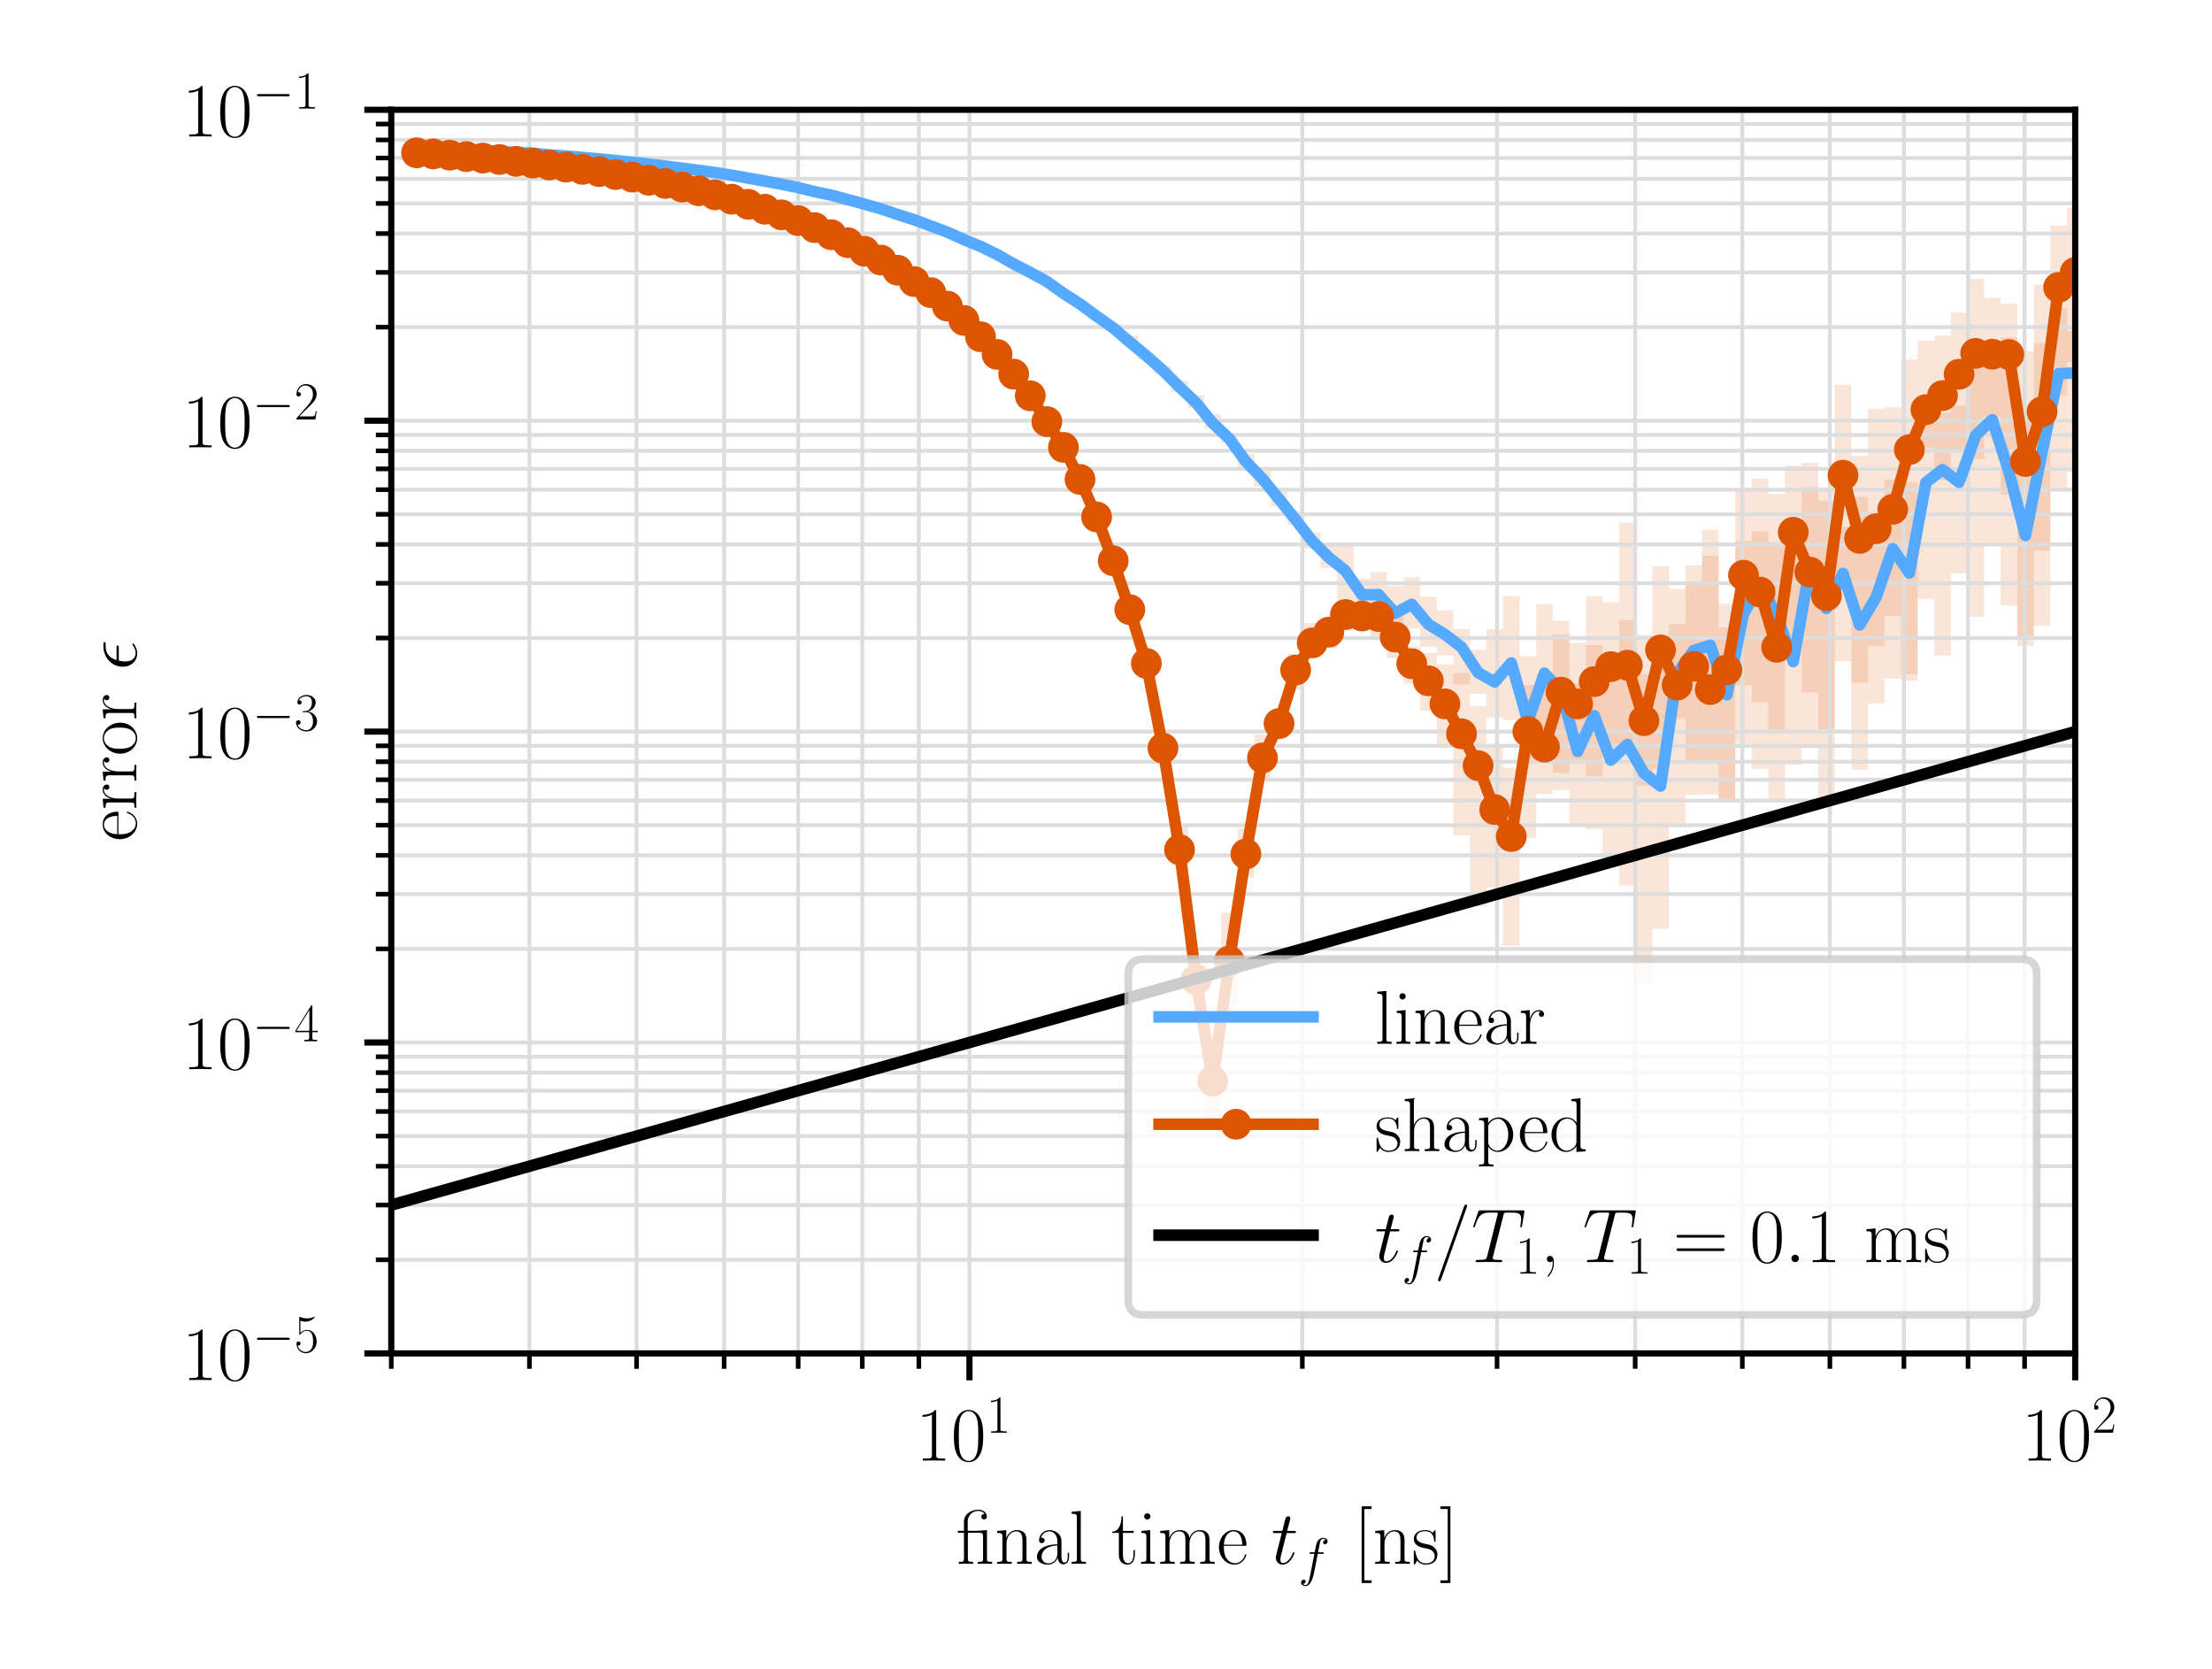 <?xml version="1.0" encoding="utf-8" standalone="no"?>
<!DOCTYPE svg PUBLIC "-//W3C//DTD SVG 1.1//EN"
  "http://www.w3.org/Graphics/SVG/1.1/DTD/svg11.dtd">
<!-- Created with matplotlib (https://matplotlib.org/) -->
<svg height="216.72pt" version="1.1" viewBox="0 0 287.28 216.72" width="287.28pt" xmlns="http://www.w3.org/2000/svg" xmlns:xlink="http://www.w3.org/1999/xlink">
 <defs>
  <style type="text/css">
*{stroke-linecap:butt;stroke-linejoin:round;}
  </style>
 </defs>
 <g id="figure_1">
  <g id="patch_1">
   <path d="M 0 216.72 
L 287.28 216.72 
L 287.28 0 
L 0 0 
z
" style="fill:#ffffff;"/>
  </g>
  <g id="axes_1">
   <g id="patch_2">
    <path d="M 50.816 175.742 
L 269.513 175.742 
L 269.513 14.259 
L 50.816 14.259 
z
" style="fill:#ffffff;"/>
   </g>
   <g id="PolyCollection_1">
    <path clip-path="url(#p8b917e99db)" d="M 54.102 19.038 
L 54.102 19.167 
L 55.188 19.167 
L 55.188 19.276 
L 57.342 19.276 
L 57.342 19.37 
L 59.496 19.37 
L 59.496 19.45 
L 61.651 19.45 
L 61.651 19.593 
L 63.805 19.593 
L 63.805 19.7 
L 65.959 19.7 
L 65.959 19.858 
L 68.113 19.858 
L 68.113 19.949 
L 70.267 19.949 
L 70.267 20.151 
L 72.421 20.151 
L 72.421 20.311 
L 74.575 20.311 
L 74.575 20.483 
L 76.729 20.483 
L 76.729 20.7 
L 78.883 20.7 
L 78.883 20.904 
L 81.038 20.904 
L 81.038 21.155 
L 83.192 21.155 
L 83.192 21.354 
L 85.346 21.354 
L 85.346 21.624 
L 87.5 21.624 
L 87.5 21.902 
L 89.654 21.902 
L 89.654 22.174 
L 91.808 22.174 
L 91.808 22.485 
L 93.962 22.485 
L 93.962 22.825 
L 96.116 22.825 
L 96.116 23.198 
L 98.27 23.198 
L 98.27 23.576 
L 100.425 23.576 
L 100.425 23.988 
L 102.579 23.988 
L 102.579 24.45 
L 104.733 24.45 
L 104.733 24.97 
L 106.887 24.97 
L 106.887 25.444 
L 109.041 25.444 
L 109.041 26.014 
L 111.195 26.014 
L 111.195 26.595 
L 113.349 26.595 
L 113.349 27.243 
L 115.503 27.243 
L 115.503 27.928 
L 117.657 27.928 
L 117.657 28.66 
L 119.812 28.66 
L 119.812 29.474 
L 121.966 29.474 
L 121.966 30.331 
L 124.12 30.331 
L 124.12 31.243 
L 126.274 31.243 
L 126.274 32.149 
L 128.428 32.149 
L 128.428 33.214 
L 130.582 33.214 
L 130.582 34.399 
L 132.736 34.399 
L 132.736 35.519 
L 134.89 35.519 
L 134.89 36.775 
L 137.044 36.775 
L 137.044 38.316 
L 139.199 38.316 
L 139.199 39.697 
L 141.353 39.697 
L 141.353 41.349 
L 143.507 41.349 
L 143.507 42.983 
L 145.661 42.983 
L 145.661 44.714 
L 147.815 44.714 
L 147.815 46.712 
L 149.969 46.712 
L 149.969 48.539 
L 152.123 48.539 
L 152.123 50.959 
L 154.277 50.959 
L 154.277 53.045 
L 156.431 53.045 
L 156.431 55.612 
L 158.586 55.612 
L 158.586 57.577 
L 160.74 57.577 
L 160.74 60.7 
L 162.894 60.7 
L 162.894 63.189 
L 165.048 63.189 
L 165.048 65.763 
L 167.202 65.763 
L 167.202 68.112 
L 169.356 68.112 
L 169.356 71.218 
L 171.51 71.218 
L 171.51 73.74 
L 173.664 73.74 
L 173.664 75.698 
L 175.818 75.698 
L 175.818 78.901 
L 177.973 78.901 
L 177.973 79.278 
L 180.127 79.278 
L 180.127 81.558 
L 182.281 81.558 
L 182.281 81.616 
L 184.435 81.616 
L 184.435 83.987 
L 186.589 83.987 
L 186.589 85.114 
L 188.743 85.114 
L 188.743 88.841 
L 190.897 88.841 
L 190.897 90.082 
L 193.051 90.082 
L 193.051 93.181 
L 195.205 93.181 
L 195.205 93.517 
L 197.36 93.517 
L 197.36 98.739 
L 199.514 98.739 
L 199.514 98.571 
L 201.668 98.571 
L 201.668 100.371 
L 203.822 100.371 
L 203.822 107.084 
L 205.976 107.084 
L 205.976 107.665 
L 208.13 107.665 
L 208.13 111.291 
L 210.284 111.291 
L 210.284 114.987 
L 212.438 114.987 
L 212.438 127.873 
L 214.592 127.873 
L 214.592 120.591 
L 216.747 120.591 
L 216.747 93.366 
L 218.901 93.366 
L 218.901 103.22 
L 221.055 103.22 
L 221.055 103.162 
L 223.209 103.162 
L 223.209 104.205 
L 225.363 104.205 
L 225.363 96.494 
L 227.517 96.494 
L 227.517 91.18 
L 229.671 91.18 
L 229.671 94.748 
L 231.825 94.748 
L 231.825 99.317 
L 233.979 99.317 
L 233.979 89.895 
L 236.134 89.895 
L 236.134 103.951 
L 238.288 103.951 
L 238.288 85.861 
L 240.442 85.861 
L 240.442 99.957 
L 242.596 99.957 
L 242.596 91.347 
L 244.75 91.347 
L 244.75 88.124 
L 246.904 88.124 
L 246.904 88.386 
L 249.058 88.386 
L 249.058 77.789 
L 251.212 77.789 
L 251.212 85.153 
L 253.367 85.153 
L 253.367 74.466 
L 255.521 74.466 
L 255.521 80.098 
L 257.675 80.098 
L 257.675 70.444 
L 259.829 70.444 
L 259.829 78.644 
L 261.983 78.644 
L 261.983 82.572 
L 264.137 82.572 
L 264.137 81.281 
L 266.291 81.281 
L 266.291 63.762 
L 268.445 63.762 
L 268.445 61.293 
L 269.513 61.293 
L 269.513 42.972 
L 269.513 42.972 
L 268.445 42.972 
L 268.445 39.998 
L 266.291 39.998 
L 266.291 44.555 
L 264.137 44.555 
L 264.137 54.453 
L 261.983 54.453 
L 261.983 43.841 
L 259.829 43.841 
L 259.829 44.596 
L 257.675 44.596 
L 257.675 46.816 
L 255.521 46.816 
L 255.521 52.677 
L 253.367 52.677 
L 253.367 53.58 
L 251.212 53.58 
L 251.212 51.731 
L 249.058 51.731 
L 249.058 62.636 
L 246.904 62.636 
L 246.904 62.271 
L 244.75 62.271 
L 244.75 66.439 
L 242.596 66.439 
L 242.596 64.503 
L 240.442 64.503 
L 240.442 68.411 
L 238.288 68.411 
L 238.288 65.016 
L 236.134 65.016 
L 236.134 63.229 
L 233.979 63.229 
L 233.979 70.835 
L 231.825 70.835 
L 231.825 64.15 
L 229.671 64.15 
L 229.671 68.981 
L 227.517 68.981 
L 227.517 70.253 
L 225.363 70.253 
L 225.363 81.491 
L 223.209 81.491 
L 223.209 68.787 
L 221.055 68.787 
L 221.055 75.856 
L 218.901 75.856 
L 218.901 81.051 
L 216.747 81.051 
L 216.747 84.411 
L 214.592 84.411 
L 214.592 87.515 
L 212.438 87.515 
L 212.438 80.516 
L 210.284 80.516 
L 210.284 86.237 
L 208.13 86.237 
L 208.13 83.756 
L 205.976 83.756 
L 205.976 88.714 
L 203.822 88.714 
L 203.822 80.621 
L 201.668 80.621 
L 201.668 78.44 
L 199.514 78.44 
L 199.514 88.944 
L 197.36 88.944 
L 197.36 77.419 
L 195.205 77.419 
L 195.205 81.704 
L 193.051 81.704 
L 193.051 84.353 
L 190.897 84.353 
L 190.897 81.686 
L 188.743 81.686 
L 188.743 79.276 
L 186.589 79.276 
L 186.589 77.495 
L 184.435 77.495 
L 184.435 74.943 
L 182.281 74.943 
L 182.281 76.135 
L 180.127 76.135 
L 180.127 74.301 
L 177.973 74.301 
L 177.973 75.134 
L 175.818 75.134 
L 175.818 70.765 
L 173.664 70.765 
L 173.664 70.768 
L 171.51 70.768 
L 171.51 69.149 
L 169.356 69.149 
L 169.356 66.417 
L 167.202 66.417 
L 167.202 63.55 
L 165.048 63.55 
L 165.048 60.728 
L 162.894 60.728 
L 162.894 58.953 
L 160.74 58.953 
L 160.74 56.224 
L 158.586 56.224 
L 158.586 53.813 
L 156.431 53.813 
L 156.431 51.312 
L 154.277 51.312 
L 154.277 49.403 
L 152.123 49.403 
L 152.123 47.513 
L 149.969 47.513 
L 149.969 45.858 
L 147.815 45.858 
L 147.815 43.57 
L 145.661 43.57 
L 145.661 42.043 
L 143.507 42.043 
L 143.507 40.853 
L 141.353 40.853 
L 141.353 39.252 
L 139.199 39.252 
L 139.199 37.883 
L 137.044 37.883 
L 137.044 36.335 
L 134.89 36.335 
L 134.89 35.247 
L 132.736 35.247 
L 132.736 34.075 
L 130.582 34.075 
L 130.582 32.915 
L 128.428 32.915 
L 128.428 31.827 
L 126.274 31.827 
L 126.274 30.98 
L 124.12 30.98 
L 124.12 30.047 
L 121.966 30.047 
L 121.966 29.224 
L 119.812 29.224 
L 119.812 28.471 
L 117.657 28.471 
L 117.657 27.703 
L 115.503 27.703 
L 115.503 27.03 
L 113.349 27.03 
L 113.349 26.371 
L 111.195 26.371 
L 111.195 25.804 
L 109.041 25.804 
L 109.041 25.223 
L 106.887 25.223 
L 106.887 24.822 
L 104.733 24.822 
L 104.733 24.264 
L 102.579 24.264 
L 102.579 23.826 
L 100.425 23.826 
L 100.425 23.415 
L 98.27 23.415 
L 98.27 23.047 
L 96.116 23.047 
L 96.116 22.685 
L 93.962 22.685 
L 93.962 22.313 
L 91.808 22.313 
L 91.808 22.047 
L 89.654 22.047 
L 89.654 21.761 
L 87.5 21.761 
L 87.5 21.47 
L 85.346 21.47 
L 85.346 21.228 
L 83.192 21.228 
L 83.192 21.005 
L 81.038 21.005 
L 81.038 20.77 
L 78.883 20.77 
L 78.883 20.564 
L 76.729 20.564 
L 76.729 20.364 
L 74.575 20.364 
L 74.575 20.199 
L 72.421 20.199 
L 72.421 20.082 
L 70.267 20.082 
L 70.267 19.84 
L 68.113 19.84 
L 68.113 19.763 
L 65.959 19.763 
L 65.959 19.596 
L 63.805 19.596 
L 63.805 19.466 
L 61.651 19.466 
L 61.651 19.338 
L 59.496 19.338 
L 59.496 19.262 
L 57.342 19.262 
L 57.342 19.129 
L 55.188 19.129 
L 55.188 19.038 
L 54.102 19.038 
z
" style="fill:#dd5500;fill-opacity:0.15;"/>
   </g>
   <g id="PolyCollection_2">
    <path clip-path="url(#p8b917e99db)" d="M 54.102 19.798 
L 54.102 19.895 
L 55.188 19.895 
L 55.188 20.036 
L 57.342 20.036 
L 57.342 20.207 
L 59.496 20.207 
L 59.496 20.408 
L 61.651 20.408 
L 61.651 20.599 
L 63.805 20.599 
L 63.805 20.744 
L 65.959 20.744 
L 65.959 20.99 
L 68.113 20.99 
L 68.113 21.228 
L 70.267 21.228 
L 70.267 21.516 
L 72.421 21.516 
L 72.421 21.761 
L 74.575 21.761 
L 74.575 22.057 
L 76.729 22.057 
L 76.729 22.347 
L 78.883 22.347 
L 78.883 22.766 
L 81.038 22.766 
L 81.038 23.081 
L 83.192 23.081 
L 83.192 23.504 
L 85.346 23.504 
L 85.346 23.906 
L 87.5 23.906 
L 87.5 24.387 
L 89.654 24.387 
L 89.654 24.843 
L 91.808 24.843 
L 91.808 25.408 
L 93.962 25.408 
L 93.962 25.941 
L 96.116 25.941 
L 96.116 26.629 
L 98.27 26.629 
L 98.27 27.267 
L 100.425 27.267 
L 100.425 27.985 
L 102.579 27.985 
L 102.579 28.732 
L 104.733 28.732 
L 104.733 29.687 
L 106.887 29.687 
L 106.887 30.599 
L 109.041 30.599 
L 109.041 31.605 
L 111.195 31.605 
L 111.195 32.761 
L 113.349 32.761 
L 113.349 33.874 
L 115.503 33.874 
L 115.503 35.197 
L 117.657 35.197 
L 117.657 36.684 
L 119.812 36.684 
L 119.812 38.112 
L 121.966 38.112 
L 121.966 39.899 
L 124.12 39.899 
L 124.12 41.758 
L 126.274 41.758 
L 126.274 43.924 
L 128.428 43.924 
L 128.428 46.257 
L 130.582 46.257 
L 130.582 48.83 
L 132.736 48.83 
L 132.736 51.671 
L 134.89 51.671 
L 134.89 54.99 
L 137.044 54.99 
L 137.044 58.514 
L 139.199 58.514 
L 139.199 62.764 
L 141.353 62.764 
L 141.353 67.885 
L 143.507 67.885 
L 143.507 73.639 
L 145.661 73.639 
L 145.661 79.967 
L 147.815 79.967 
L 147.815 87.032 
L 149.969 87.032 
L 149.969 98.393 
L 152.123 98.393 
L 152.123 112.355 
L 154.277 112.355 
L 154.277 130.502 
L 156.431 130.502 
L 156.431 145.848 
L 158.586 145.848 
L 158.586 130.369 
L 160.74 130.369 
L 160.74 113.911 
L 162.894 113.911 
L 162.894 101.362 
L 165.048 101.362 
L 165.048 95.713 
L 167.202 95.713 
L 167.202 89.551 
L 169.356 89.551 
L 169.356 85.374 
L 171.51 85.374 
L 171.51 84.113 
L 173.664 84.113 
L 173.664 81.891 
L 175.818 81.891 
L 175.818 81.477 
L 177.973 81.477 
L 177.973 82.681 
L 180.127 82.681 
L 180.127 85.443 
L 182.281 85.443 
L 182.281 88.765 
L 184.435 88.765 
L 184.435 92.266 
L 186.589 92.266 
L 186.589 96.974 
L 188.743 96.974 
L 188.743 108.499 
L 190.897 108.499 
L 190.897 117.693 
L 193.051 117.693 
L 193.051 115.261 
L 195.205 115.261 
L 195.205 122.8 
L 197.36 122.8 
L 197.36 108.809 
L 199.514 108.809 
L 199.514 103.086 
L 201.668 103.086 
L 201.668 102.574 
L 203.822 102.574 
L 203.822 98.616 
L 205.976 98.616 
L 205.976 100.817 
L 208.13 100.817 
L 208.13 98.006 
L 210.284 98.006 
L 210.284 96.758 
L 212.438 96.758 
L 212.438 102.002 
L 214.592 102.002 
L 214.592 99.737 
L 216.747 99.737 
L 216.747 107.367 
L 218.901 107.367 
L 218.901 98.865 
L 221.055 98.865 
L 221.055 98.742 
L 223.209 98.742 
L 223.209 103.766 
L 225.363 103.766 
L 225.363 89.001 
L 227.517 89.001 
L 227.517 99.837 
L 229.671 99.837 
L 229.671 104.219 
L 231.825 104.219 
L 231.825 83.28 
L 233.979 83.28 
L 233.979 96.758 
L 236.134 96.758 
L 236.134 94.691 
L 238.288 94.691 
L 238.288 76.03 
L 240.442 76.03 
L 240.442 88.642 
L 242.596 88.642 
L 242.596 83.928 
L 244.75 83.928 
L 244.75 79.983 
L 246.904 79.983 
L 246.904 87.565 
L 249.058 87.565 
L 249.058 58.178 
L 251.212 58.178 
L 251.212 62.37 
L 253.367 62.37 
L 253.367 58.654 
L 255.521 58.654 
L 255.521 59.599 
L 257.675 59.599 
L 257.675 54.177 
L 259.829 54.177 
L 259.829 64.237 
L 261.983 64.237 
L 261.983 83.889 
L 264.137 83.889 
L 264.137 71.505 
L 266.291 71.505 
L 266.291 51.317 
L 268.445 51.317 
L 268.445 47.029 
L 269.513 47.029 
L 269.513 26.997 
L 269.513 26.997 
L 268.445 26.997 
L 268.445 29.29 
L 266.291 29.29 
L 266.291 36.938 
L 264.137 36.938 
L 264.137 45.575 
L 261.983 45.575 
L 261.983 39.427 
L 259.829 39.427 
L 259.829 38.702 
L 257.675 38.702 
L 257.675 36.223 
L 255.521 36.223 
L 255.521 40.578 
L 253.367 40.578 
L 253.367 43.585 
L 251.212 43.585 
L 251.212 44.223 
L 249.058 44.223 
L 249.058 46.687 
L 246.904 46.687 
L 246.904 52.887 
L 244.75 52.887 
L 244.75 53.077 
L 242.596 53.077 
L 242.596 59.178 
L 240.442 59.178 
L 240.442 49.969 
L 238.288 49.969 
L 238.288 63.322 
L 236.134 63.322 
L 236.134 60.098 
L 233.979 60.098 
L 233.979 60.475 
L 231.825 60.475 
L 231.825 70.414 
L 229.671 70.414 
L 229.671 62.134 
L 227.517 62.134 
L 227.517 63.599 
L 225.363 63.599 
L 225.363 78.399 
L 223.209 78.399 
L 223.209 72.139 
L 221.055 72.139 
L 221.055 73.415 
L 218.901 73.415 
L 218.901 76.478 
L 216.747 76.478 
L 216.747 73.496 
L 214.592 73.496 
L 214.592 82.446 
L 212.438 82.446 
L 212.438 67.847 
L 210.284 67.847 
L 210.284 78.2 
L 208.13 78.2 
L 208.13 77.409 
L 205.976 77.409 
L 205.976 83.479 
L 203.822 83.479 
L 203.822 82.392 
L 201.668 82.392 
L 201.668 87.608 
L 199.514 87.608 
L 199.514 85.196 
L 197.36 85.196 
L 197.36 99.686 
L 195.205 99.686 
L 195.205 96.722 
L 193.051 96.722 
L 193.051 91.674 
L 190.897 91.674 
L 190.897 87.393 
L 188.743 87.393 
L 188.743 86.287 
L 186.589 86.287 
L 186.589 84.794 
L 184.435 84.794 
L 184.435 83.931 
L 182.281 83.931 
L 182.281 78.833 
L 180.127 78.833 
L 180.127 78.074 
L 177.973 78.074 
L 177.973 78.438 
L 175.818 78.438 
L 175.818 75.666 
L 173.664 75.666 
L 173.664 80.958 
L 171.51 80.958 
L 171.51 80.911 
L 169.356 80.911 
L 169.356 84.943 
L 167.202 84.943 
L 167.202 92.418 
L 165.048 92.418 
L 165.048 95.389 
L 162.894 95.389 
L 162.894 107.593 
L 160.74 107.593 
L 160.74 118.521 
L 158.586 118.521 
L 158.586 133.667 
L 156.431 133.667 
L 156.431 124.173 
L 154.277 124.173 
L 154.277 107.183 
L 152.123 107.183 
L 152.123 95.733 
L 149.969 95.733 
L 149.969 85.167 
L 147.815 85.167 
L 147.815 78.261 
L 145.661 78.261 
L 145.661 72.117 
L 143.507 72.117 
L 143.507 66.416 
L 141.353 66.416 
L 141.353 61.726 
L 139.199 61.726 
L 139.199 57.744 
L 137.044 57.744 
L 137.044 54.504 
L 134.89 54.504 
L 134.89 51.113 
L 132.736 51.113 
L 132.736 48.374 
L 130.582 48.374 
L 130.582 45.801 
L 128.428 45.801 
L 128.428 43.495 
L 126.274 43.495 
L 126.274 41.461 
L 124.12 41.461 
L 124.12 39.573 
L 121.966 39.573 
L 121.966 37.877 
L 119.812 37.877 
L 119.812 36.367 
L 117.657 36.367 
L 117.657 34.967 
L 115.503 34.967 
L 115.503 33.632 
L 113.349 33.632 
L 113.349 32.528 
L 111.195 32.528 
L 111.195 31.418 
L 109.041 31.418 
L 109.041 30.363 
L 106.887 30.363 
L 106.887 29.467 
L 104.733 29.467 
L 104.733 28.521 
L 102.579 28.521 
L 102.579 27.821 
L 100.425 27.821 
L 100.425 27.021 
L 98.27 27.021 
L 98.27 26.435 
L 96.116 26.435 
L 96.116 25.785 
L 93.962 25.785 
L 93.962 25.233 
L 91.808 25.233 
L 91.808 24.674 
L 89.654 24.674 
L 89.654 24.189 
L 87.5 24.189 
L 87.5 23.776 
L 85.346 23.776 
L 85.346 23.331 
L 83.192 23.331 
L 83.192 22.901 
L 81.038 22.901 
L 81.038 22.596 
L 78.883 22.596 
L 78.883 22.195 
L 76.729 22.195 
L 76.729 21.92 
L 74.575 21.92 
L 74.575 21.633 
L 72.421 21.633 
L 72.421 21.363 
L 70.267 21.363 
L 70.267 21.108 
L 68.113 21.108 
L 68.113 20.905 
L 65.959 20.905 
L 65.959 20.666 
L 63.805 20.666 
L 63.805 20.476 
L 61.651 20.476 
L 61.651 20.279 
L 59.496 20.279 
L 59.496 20.1 
L 57.342 20.1 
L 57.342 19.918 
L 55.188 19.918 
L 55.188 19.798 
L 54.102 19.798 
z
" style="fill:#dd5500;fill-opacity:0.15;"/>
   </g>
   <g id="matplotlib.axis_1">
    <g id="xtick_1">
     <g id="line2d_1">
      <path clip-path="url(#p8b917e99db)" d="M 125.906 175.742 
L 125.906 14.259 
" style="fill:none;stroke:#dddddd;stroke-linecap:square;stroke-width:0.5;"/>
     </g>
     <g id="line2d_2">
      <defs>
       <path d="M 0 0 
L 0 3.5 
" id="m9622459272" style="stroke:#000000;stroke-width:0.8;"/>
      </defs>
      <g>
       <use style="stroke:#000000;stroke-width:0.8;" x="125.906" xlink:href="#m9622459272" y="175.742"/>
      </g>
     </g>
     <g id="text_1">
      <!-- $\mathdefault{10^{1}}$ -->
      <defs>
       <path d="M 26.594 63.797 
C 26.594 65.891 26.5 66 25.094 66 
C 21.203 61.359 15.297 59.891 9.703 59.688 
C 9.406 59.688 8.906 59.688 8.797 59.5 
C 8.703 59.297 8.703 59.094 8.703 57 
C 11.797 57 17 57.594 21 59.984 
L 21 7.297 
C 21 3.797 20.797 2.594 12.203 2.594 
L 9.203 2.594 
L 9.203 0 
C 14 0.094 19 0.188 23.797 0.188 
C 28.594 0.188 33.594 0.094 38.406 0 
L 38.406 2.594 
L 35.406 2.594 
C 26.797 2.594 26.594 3.688 26.594 7.297 
z
" id="CMR17-49"/>
       <path d="M 42 31.844 
C 42 37.969 41.906 48.422 37.703 56.453 
C 34 63.484 28.094 66 22.906 66 
C 18.094 66 12 63.781 8.203 56.562 
C 4.203 49.016 3.797 39.672 3.797 31.844 
C 3.797 26.109 3.906 17.375 7 9.734 
C 11.297 -0.609 19 -2 22.906 -2 
C 27.5 -2 34.5 -0.109 38.594 9.438 
C 41.594 16.375 42 24.5 42 31.844 
z
M 22.906 -0.406 
C 16.5 -0.406 12.703 5.125 11.297 12.75 
C 10.203 18.688 10.203 27.328 10.203 32.953 
C 10.203 40.688 10.203 47.109 11.5 53.234 
C 13.406 61.781 19 64.391 22.906 64.391 
C 27 64.391 32.297 61.672 34.203 53.438 
C 35.5 47.719 35.594 40.984 35.594 32.953 
C 35.594 26.422 35.594 18.375 34.406 12.453 
C 32.297 1.5 26.406 -0.406 22.906 -0.406 
z
" id="CMR17-48"/>
      </defs>
      <g transform="translate(118.939 189.66)scale(0.1 -0.1)">
       <use transform="scale(0.996)" xlink:href="#CMR17-49"/>
       <use transform="translate(45.69 0)scale(0.996)" xlink:href="#CMR17-48"/>
       <use transform="translate(91.381 36.154)scale(0.697)" xlink:href="#CMR17-49"/>
      </g>
     </g>
    </g>
    <g id="xtick_2">
     <g id="line2d_3">
      <path clip-path="url(#p8b917e99db)" d="M 269.513 175.742 
L 269.513 14.259 
" style="fill:none;stroke:#dddddd;stroke-linecap:square;stroke-width:0.5;"/>
     </g>
     <g id="line2d_4">
      <g>
       <use style="stroke:#000000;stroke-width:0.8;" x="269.513" xlink:href="#m9622459272" y="175.742"/>
      </g>
     </g>
     <g id="text_2">
      <!-- $\mathdefault{10^{2}}$ -->
      <defs>
       <path d="M 41.703 15.469 
L 39.906 15.469 
C 38.906 8.391 38.094 7.188 37.703 6.594 
C 37.203 5.797 30 5.797 28.594 5.797 
L 9.406 5.797 
C 13 9.688 20 16.766 28.5 24.938 
C 34.594 30.719 41.703 37.5 41.703 47.391 
C 41.703 59.188 32.297 66 21.797 66 
C 10.797 66 4.094 56.297 4.094 47.297 
C 4.094 43.391 7 42.891 8.203 42.891 
C 9.203 42.891 12.203 43.484 12.203 46.984 
C 12.203 50.094 9.594 51 8.203 51 
C 7.594 51 7 50.891 6.594 50.688 
C 8.5 59.188 14.297 63.391 20.406 63.391 
C 29.094 63.391 34.797 56.5 34.797 47.391 
C 34.797 38.703 29.703 31.219 24 24.734 
L 4.094 2.297 
L 4.094 0 
L 39.297 0 
z
" id="CMR17-50"/>
      </defs>
      <g transform="translate(262.546 189.66)scale(0.1 -0.1)">
       <use transform="scale(0.996)" xlink:href="#CMR17-49"/>
       <use transform="translate(45.69 0)scale(0.996)" xlink:href="#CMR17-48"/>
       <use transform="translate(91.381 36.154)scale(0.697)" xlink:href="#CMR17-50"/>
      </g>
     </g>
    </g>
    <g id="xtick_3">
     <g id="line2d_5">
      <path clip-path="url(#p8b917e99db)" d="M 50.816 175.742 
L 50.816 14.259 
" style="fill:none;stroke:#dddddd;stroke-linecap:square;stroke-width:0.5;"/>
     </g>
     <g id="line2d_6">
      <defs>
       <path d="M 0 0 
L 0 2 
" id="m12de3cc78d" style="stroke:#000000;stroke-width:0.6;"/>
      </defs>
      <g>
       <use style="stroke:#000000;stroke-width:0.6;" x="50.816" xlink:href="#m12de3cc78d" y="175.742"/>
      </g>
     </g>
    </g>
    <g id="xtick_4">
     <g id="line2d_7">
      <path clip-path="url(#p8b917e99db)" d="M 68.758 175.742 
L 68.758 14.259 
" style="fill:none;stroke:#dddddd;stroke-linecap:square;stroke-width:0.5;"/>
     </g>
     <g id="line2d_8">
      <g>
       <use style="stroke:#000000;stroke-width:0.6;" x="68.758" xlink:href="#m12de3cc78d" y="175.742"/>
      </g>
     </g>
    </g>
    <g id="xtick_5">
     <g id="line2d_9">
      <path clip-path="url(#p8b917e99db)" d="M 82.675 175.742 
L 82.675 14.259 
" style="fill:none;stroke:#dddddd;stroke-linecap:square;stroke-width:0.5;"/>
     </g>
     <g id="line2d_10">
      <g>
       <use style="stroke:#000000;stroke-width:0.6;" x="82.675" xlink:href="#m12de3cc78d" y="175.742"/>
      </g>
     </g>
    </g>
    <g id="xtick_6">
     <g id="line2d_11">
      <path clip-path="url(#p8b917e99db)" d="M 94.046 175.742 
L 94.046 14.259 
" style="fill:none;stroke:#dddddd;stroke-linecap:square;stroke-width:0.5;"/>
     </g>
     <g id="line2d_12">
      <g>
       <use style="stroke:#000000;stroke-width:0.6;" x="94.046" xlink:href="#m12de3cc78d" y="175.742"/>
      </g>
     </g>
    </g>
    <g id="xtick_7">
     <g id="line2d_13">
      <path clip-path="url(#p8b917e99db)" d="M 103.66 175.742 
L 103.66 14.259 
" style="fill:none;stroke:#dddddd;stroke-linecap:square;stroke-width:0.5;"/>
     </g>
     <g id="line2d_14">
      <g>
       <use style="stroke:#000000;stroke-width:0.6;" x="103.66" xlink:href="#m12de3cc78d" y="175.742"/>
      </g>
     </g>
    </g>
    <g id="xtick_8">
     <g id="line2d_15">
      <path clip-path="url(#p8b917e99db)" d="M 111.989 175.742 
L 111.989 14.259 
" style="fill:none;stroke:#dddddd;stroke-linecap:square;stroke-width:0.5;"/>
     </g>
     <g id="line2d_16">
      <g>
       <use style="stroke:#000000;stroke-width:0.6;" x="111.989" xlink:href="#m12de3cc78d" y="175.742"/>
      </g>
     </g>
    </g>
    <g id="xtick_9">
     <g id="line2d_17">
      <path clip-path="url(#p8b917e99db)" d="M 119.334 175.742 
L 119.334 14.259 
" style="fill:none;stroke:#dddddd;stroke-linecap:square;stroke-width:0.5;"/>
     </g>
     <g id="line2d_18">
      <g>
       <use style="stroke:#000000;stroke-width:0.6;" x="119.334" xlink:href="#m12de3cc78d" y="175.742"/>
      </g>
     </g>
    </g>
    <g id="xtick_10">
     <g id="line2d_19">
      <path clip-path="url(#p8b917e99db)" d="M 169.136 175.742 
L 169.136 14.259 
" style="fill:none;stroke:#dddddd;stroke-linecap:square;stroke-width:0.5;"/>
     </g>
     <g id="line2d_20">
      <g>
       <use style="stroke:#000000;stroke-width:0.6;" x="169.136" xlink:href="#m12de3cc78d" y="175.742"/>
      </g>
     </g>
    </g>
    <g id="xtick_11">
     <g id="line2d_21">
      <path clip-path="url(#p8b917e99db)" d="M 194.424 175.742 
L 194.424 14.259 
" style="fill:none;stroke:#dddddd;stroke-linecap:square;stroke-width:0.5;"/>
     </g>
     <g id="line2d_22">
      <g>
       <use style="stroke:#000000;stroke-width:0.6;" x="194.424" xlink:href="#m12de3cc78d" y="175.742"/>
      </g>
     </g>
    </g>
    <g id="xtick_12">
     <g id="line2d_23">
      <path clip-path="url(#p8b917e99db)" d="M 212.366 175.742 
L 212.366 14.259 
" style="fill:none;stroke:#dddddd;stroke-linecap:square;stroke-width:0.5;"/>
     </g>
     <g id="line2d_24">
      <g>
       <use style="stroke:#000000;stroke-width:0.6;" x="212.366" xlink:href="#m12de3cc78d" y="175.742"/>
      </g>
     </g>
    </g>
    <g id="xtick_13">
     <g id="line2d_25">
      <path clip-path="url(#p8b917e99db)" d="M 226.283 175.742 
L 226.283 14.259 
" style="fill:none;stroke:#dddddd;stroke-linecap:square;stroke-width:0.5;"/>
     </g>
     <g id="line2d_26">
      <g>
       <use style="stroke:#000000;stroke-width:0.6;" x="226.283" xlink:href="#m12de3cc78d" y="175.742"/>
      </g>
     </g>
    </g>
    <g id="xtick_14">
     <g id="line2d_27">
      <path clip-path="url(#p8b917e99db)" d="M 237.654 175.742 
L 237.654 14.259 
" style="fill:none;stroke:#dddddd;stroke-linecap:square;stroke-width:0.5;"/>
     </g>
     <g id="line2d_28">
      <g>
       <use style="stroke:#000000;stroke-width:0.6;" x="237.654" xlink:href="#m12de3cc78d" y="175.742"/>
      </g>
     </g>
    </g>
    <g id="xtick_15">
     <g id="line2d_29">
      <path clip-path="url(#p8b917e99db)" d="M 247.268 175.742 
L 247.268 14.259 
" style="fill:none;stroke:#dddddd;stroke-linecap:square;stroke-width:0.5;"/>
     </g>
     <g id="line2d_30">
      <g>
       <use style="stroke:#000000;stroke-width:0.6;" x="247.268" xlink:href="#m12de3cc78d" y="175.742"/>
      </g>
     </g>
    </g>
    <g id="xtick_16">
     <g id="line2d_31">
      <path clip-path="url(#p8b917e99db)" d="M 255.596 175.742 
L 255.596 14.259 
" style="fill:none;stroke:#dddddd;stroke-linecap:square;stroke-width:0.5;"/>
     </g>
     <g id="line2d_32">
      <g>
       <use style="stroke:#000000;stroke-width:0.6;" x="255.596" xlink:href="#m12de3cc78d" y="175.742"/>
      </g>
     </g>
    </g>
    <g id="xtick_17">
     <g id="line2d_33">
      <path clip-path="url(#p8b917e99db)" d="M 262.942 175.742 
L 262.942 14.259 
" style="fill:none;stroke:#dddddd;stroke-linecap:square;stroke-width:0.5;"/>
     </g>
     <g id="line2d_34">
      <g>
       <use style="stroke:#000000;stroke-width:0.6;" x="262.942" xlink:href="#m12de3cc78d" y="175.742"/>
      </g>
     </g>
    </g>
    <g id="text_3">
     <!-- final time $t_f$ [ns] -->
     <defs>
      <path d="M 39.906 44 
C 37.5 43.891 30.094 43.391 28.203 43.188 
C 27.594 43.094 27.406 43.094 26.203 43.094 
L 14.797 43.094 
L 14.797 54.953 
C 14.797 64.484 22.406 69 28.406 69 
C 30.297 69 34.594 68.484 36.797 65 
C 35.797 65 32.594 65 32.594 61.484 
C 32.594 59.094 34.203 57.891 36.203 57.891 
C 38 57.891 39.797 58.891 39.797 61.594 
C 39.797 66.641 35 70.594 28.797 70.594 
C 20.906 70.594 9.906 66.016 9.906 54.953 
L 9.906 43.094 
L 1.906 43.094 
L 1.906 40.484 
L 9.906 40.484 
L 9.906 6.906 
C 9.906 3.094 9.5 2.594 3.094 2.594 
L 3.094 0 
C 5.5 0.188 9.906 0.188 12.406 0.188 
C 15 0.188 19.406 0.188 21.797 0 
L 21.797 2.594 
C 15.406 2.594 15 3 15 6.906 
L 15 40.484 
L 29.703 40.484 
C 34 40.484 34.797 39.594 34.797 35.172 
L 34.797 6.906 
C 34.797 3.094 34.406 2.594 28 2.594 
L 28 0 
C 30.406 0.188 34.797 0.188 37.297 0.188 
C 39.906 0.188 44.297 0.188 46.703 0 
L 46.703 2.594 
C 40.297 2.594 39.906 3 39.906 6.906 
z
" id="CMR17-12"/>
      <path d="M 41.5 30.531 
C 41.5 35.656 40.5 44 28.703 44 
C 20.797 44 16.703 37.875 15.203 33.844 
L 15.094 33.844 
L 15.094 44 
L 3.297 42.891 
L 3.297 40.281 
C 9.203 40.281 10.094 39.688 10.094 34.859 
L 10.094 6.922 
C 10.094 3.094 9.703 2.594 3.297 2.594 
L 3.297 0 
C 5.703 0.188 10.094 0.188 12.703 0.188 
C 15.297 0.188 19.797 0.188 22.203 0 
L 22.203 2.594 
C 15.797 2.594 15.406 3 15.406 6.922 
L 15.406 26.219 
C 15.406 35.453 21 42.391 28 42.391 
C 35.406 42.391 36.203 35.766 36.203 30.938 
L 36.203 6.922 
C 36.203 3.094 35.797 2.594 29.406 2.594 
L 29.406 0 
C 31.797 0.188 36.203 0.188 38.797 0.188 
C 41.406 0.188 45.906 0.188 48.297 0 
L 48.297 2.594 
C 41.906 2.594 41.5 3 41.5 6.922 
z
" id="CMR17-110"/>
      <path d="M 36 25.875 
C 36 32 36 35.547 31.797 39.594 
C 28.094 42.984 23.797 44 20.406 44 
C 12.5 44 6.797 37.625 6.797 30.891 
C 6.797 27.188 9.797 27 10.406 27 
C 11.703 27 14 27.797 14 30.594 
C 14 33.094 12.094 34.188 10.406 34.188 
C 10 34.188 9.5 34.094 9.203 34 
C 11.297 40.531 16.703 42.391 20.203 42.391 
C 25.203 42.391 30.703 37.828 30.703 29.297 
L 30.703 25.5 
C 24.797 25.297 17.703 24.5 12.094 21.453 
C 5.797 17.922 4 12.844 4 9 
C 4 1.203 13 -1 18.297 -1 
C 23.797 -1 28.906 2.109 31.094 7.891 
C 31.297 3.422 34.094 -0.609 38.5 -0.609 
C 40.594 -0.609 45.906 0.797 45.906 8.797 
L 45.906 14.469 
L 44.094 14.469 
L 44.094 8.703 
C 44.094 2.516 41.406 1.703 40.094 1.703 
C 36 1.703 36 6.969 36 11.438 
z
M 30.703 13.859 
C 30.703 5.047 24.5 0.594 19 0.594 
C 14 0.594 10.094 4.344 10.094 9 
C 10.094 12.047 11.406 17.406 17.203 20.656 
C 22 23.391 27.5 23.797 30.703 24 
z
" id="CMR17-97"/>
      <path d="M 15.297 69 
L 3.406 67.891 
L 3.406 65.297 
C 9.297 65.297 10.203 64.703 10.203 59.922 
L 10.203 6.859 
C 10.203 3.094 9.797 2.594 3.406 2.594 
L 3.406 0 
C 5.797 0.188 10.203 0.188 12.703 0.188 
C 15.297 0.188 19.703 0.188 22.094 0 
L 22.094 2.594 
C 15.703 2.594 15.297 2.984 15.297 6.859 
z
" id="CMR17-108"/>
      <path d="M 15.094 40.391 
L 29.094 40.391 
L 29.094 43 
L 15.094 43 
L 15.094 62 
L 13.297 62 
C 13.094 51.438 9.594 42.188 1.094 41.984 
L 1.094 40.391 
L 9.797 40.391 
L 9.797 12.156 
C 9.797 10.234 9.797 -1 21.406 -1 
C 27.297 -1 30.703 4.812 30.703 12.25 
L 30.703 17.984 
L 28.906 17.984 
L 28.906 12.344 
C 28.906 5.422 26.203 0.797 22 0.797 
C 19.094 0.797 15.094 2.797 15.094 11.953 
z
" id="CMR17-116"/>
      <path d="M 15.5 61.891 
C 15.5 64.094 13.703 66 11.406 66 
C 9.203 66 7.297 64.188 7.297 61.891 
C 7.297 59.688 9.094 57.797 11.406 57.797 
C 13.594 57.797 15.5 59.594 15.5 61.891 
z
M 3.797 42.891 
L 3.797 40.297 
C 9.406 40.297 10.203 39.688 10.203 34.859 
L 10.203 6.922 
C 10.203 3.094 9.797 2.594 3.406 2.594 
L 3.406 0 
C 5.797 0.188 10.094 0.188 12.594 0.188 
C 15 0.188 19.094 0.188 21.406 0 
L 21.406 2.594 
C 15.5 2.594 15.297 3.203 15.297 6.812 
L 15.297 44 
z
" id="CMR17-105"/>
      <path d="M 67.594 30.531 
C 67.594 35.562 66.703 44 54.797 44 
C 48 44 43.297 39.375 41.5 33.953 
L 41.406 33.953 
C 40.203 42.188 34.297 44 28.703 44 
C 20.797 44 16.703 37.875 15.203 33.844 
L 15.094 33.844 
L 15.094 44 
L 3.297 42.891 
L 3.297 40.281 
C 9.203 40.281 10.094 39.688 10.094 34.859 
L 10.094 6.922 
C 10.094 3.094 9.703 2.594 3.297 2.594 
L 3.297 0 
C 5.703 0.188 10.094 0.188 12.703 0.188 
C 15.297 0.188 19.797 0.188 22.203 0 
L 22.203 2.594 
C 15.797 2.594 15.406 3 15.406 6.922 
L 15.406 26.219 
C 15.406 35.453 21 42.391 28 42.391 
C 35.406 42.391 36.203 35.766 36.203 30.938 
L 36.203 6.922 
C 36.203 3.094 35.797 2.594 29.406 2.594 
L 29.406 0 
C 31.797 0.188 36.203 0.188 38.797 0.188 
C 41.406 0.188 45.906 0.188 48.297 0 
L 48.297 2.594 
C 41.906 2.594 41.5 3 41.5 6.922 
L 41.5 26.219 
C 41.5 35.453 47.094 42.391 54.094 42.391 
C 61.5 42.391 62.297 35.766 62.297 30.938 
L 62.297 6.922 
C 62.297 3.094 61.906 2.594 55.5 2.594 
L 55.5 0 
C 57.906 0.188 62.297 0.188 64.906 0.188 
C 67.5 0.188 72 0.188 74.406 0 
L 74.406 2.594 
C 68 2.594 67.594 3 67.594 6.922 
z
" id="CMR17-109"/>
      <path d="M 38.094 23.484 
C 38.5 23.891 38.5 24.094 38.5 25.094 
C 38.5 35.172 33.094 44 21.703 44 
C 11.094 44 2.703 33.984 2.703 21.781 
C 2.703 8.656 12.203 -1 22.797 -1 
C 34 -1 38.406 9.672 38.406 11.797 
C 38.406 12.5 37.797 12.5 37.594 12.5 
C 36.906 12.5 36.797 12.297 36.406 11.078 
C 34.203 4.219 28.703 0.797 23.5 0.797 
C 19.203 0.797 14.906 3.219 12.203 7.656 
C 9.094 12.797 9.094 18.75 9.094 23.484 
z
M 9.203 25 
C 9.906 39.234 17.594 42.391 21.594 42.391 
C 28.406 42.391 33 36.062 33.094 25 
z
" id="CMR17-101"/>
      <path d="M 20.094 40.094 
L 29.297 40.094 
C 31.203 40.094 32.203 40.094 32.203 41.891 
C 32.203 43 31.594 43 29.594 43 
L 20.797 43 
L 24.5 57.25 
C 24.906 58.625 24.906 58.812 24.906 59.5 
C 24.906 61.094 23.594 62 22.297 62 
C 21.5 62 19.203 61.688 18.406 58.531 
L 14.5 43 
L 5.094 43 
C 3.094 43 2.203 43 2.203 41.094 
C 2.203 40.094 2.906 40.094 4.797 40.094 
L 13.703 40.094 
L 7.094 13.766 
C 6.297 10.266 6 9.266 6 7.969 
C 6 3.281 9.297 -1 14.906 -1 
C 25 -1 30.406 13.562 30.406 14.266 
C 30.406 14.859 30 15.156 29.406 15.156 
C 29.203 15.156 28.797 15.156 28.594 14.75 
C 28.5 14.656 28.406 14.562 27.703 12.969 
C 25.594 7.969 21 1 15.203 1 
C 12.203 1 12 3.484 12 5.688 
C 12 5.781 12 7.672 12.297 8.875 
z
" id="CMMI12-116"/>
      <path d="M 44.594 40.094 
C 46.594 40.094 47.406 40.094 47.406 41.984 
C 47.406 43 46.594 43 44.797 43 
L 36.703 43 
C 38.594 53.094 40 60.094 40.797 63.297 
C 41.406 65.688 43.5 67.984 46.094 67.984 
C 48.203 67.984 50.297 67.094 51.297 66.188 
C 47.406 65.797 46.203 62.891 46.203 61.188 
C 46.203 59.188 47.703 58 49.594 58 
C 51.594 58 54.594 59.688 54.594 63.5 
C 54.594 67.688 50.406 70 46 70 
C 41.703 70 37.5 66.797 35.5 62.891 
C 33.703 59.391 32.703 55.828 30.406 43 
L 23.703 43 
C 21.797 43 20.797 43 20.797 41.188 
C 20.797 40.094 21.406 40.094 23.406 40.094 
L 29.797 40.094 
C 28 30.891 23.906 8.516 21.594 -2.062 
C 19.906 -10.703 18.406 -18 13.406 -18 
C 13.094 -18 10.203 -18 8.406 -16.109 
C 13.5 -15.703 13.5 -11.312 13.5 -11.203 
C 13.5 -9.203 12 -8 10.094 -8 
C 8.094 -8 5.094 -9.703 5.094 -13.516 
C 5.094 -17.812 9.5 -20 13.406 -20 
C 23.594 -20 27.797 -1.766 28.906 3.172 
C 30.703 10.797 35.594 37.125 36.094 40.094 
z
" id="CMMI12-102"/>
      <path d="M 23.5 -25 
L 23.5 -21.5 
L 14.094 -21.5 
L 14.094 71.484 
L 23.5 71.484 
L 23.5 75 
L 10.594 75 
L 10.594 -25 
z
" id="CMR17-91"/>
      <path d="M 30.906 42 
C 30.906 43.797 30.797 43.891 30.203 43.891 
C 29.797 43.891 29.703 43.797 28.5 42.297 
C 28.203 41.891 27.297 40.891 27 40.5 
C 23.797 43.891 19.297 44 17.594 44 
C 6.5 44 2.5 38.188 2.5 32.391 
C 2.5 23.391 12.703 21.297 15.594 20.688 
C 21.906 19.391 24.094 19 26.203 17.188 
C 27.5 16 29.703 13.797 29.703 10.188 
C 29.703 6 27.297 0.594 18.094 0.594 
C 9.406 0.594 6.297 7.188 4.5 16 
C 4.203 17.391 4.203 17.5 3.406 17.5 
C 2.594 17.5 2.5 17.391 2.5 15.391 
L 2.5 1 
C 2.5 -0.812 2.594 -0.906 3.203 -0.906 
C 3.703 -0.906 3.797 -0.812 4.297 0 
C 4.906 0.891 6.406 3.297 7 4.297 
C 9 1.594 12.5 -1 18.094 -1 
C 28 -1 33.297 4.391 33.297 12.188 
C 33.297 17.297 30.594 20 29.297 21.188 
C 26.297 24.297 22.797 25 18.594 25.797 
C 13.094 27 6.094 28.391 6.094 34.5 
C 6.094 37.094 7.5 42.594 17.594 42.594 
C 28.297 42.594 28.906 32.594 29.094 29.391 
C 29.203 28.891 29.703 28.797 30 28.797 
C 30.906 28.797 30.906 29.094 30.906 30.797 
z
" id="CMR17-115"/>
      <path d="M 14.297 75 
L 1.406 75 
L 1.406 71.484 
L 10.797 71.484 
L 10.797 -21.5 
L 1.406 -21.5 
L 1.406 -25 
L 14.297 -25 
z
" id="CMR17-93"/>
     </defs>
     <g transform="translate(124.207 203.07)scale(0.1 -0.1)">
      <use transform="scale(0.996)" xlink:href="#CMR17-12"/>
      <use transform="translate(49.742 0)scale(0.996)" xlink:href="#CMR17-110"/>
      <use transform="translate(100.638 0)scale(0.996)" xlink:href="#CMR17-97"/>
      <use transform="translate(146.328 0)scale(0.996)" xlink:href="#CMR17-108"/>
      <use transform="translate(201.275 0)scale(0.996)" xlink:href="#CMR17-116"/>
      <use transform="translate(236.556 0)scale(0.996)" xlink:href="#CMR17-105"/>
      <use transform="translate(261.427 0)scale(0.996)" xlink:href="#CMR17-109"/>
      <use transform="translate(338.347 0)scale(0.996)" xlink:href="#CMR17-101"/>
      <use transform="translate(408.908 0)scale(0.996)" xlink:href="#CMMI12-116"/>
      <use transform="translate(444.134 -14.944)scale(0.697)" xlink:href="#CMMI12-102"/>
      <use transform="translate(515.813 0)scale(0.996)" xlink:href="#CMR17-91"/>
      <use transform="translate(540.684 0)scale(0.996)" xlink:href="#CMR17-110"/>
      <use transform="translate(591.579 0)scale(0.996)" xlink:href="#CMR17-115"/>
      <use transform="translate(627.38 0)scale(0.996)" xlink:href="#CMR17-93"/>
     </g>
    </g>
   </g>
   <g id="matplotlib.axis_2">
    <g id="ytick_1">
     <g id="line2d_35">
      <path clip-path="url(#p8b917e99db)" d="M 50.816 175.742 
L 269.513 175.742 
" style="fill:none;stroke:#dddddd;stroke-linecap:square;stroke-width:0.5;"/>
     </g>
     <g id="line2d_36">
      <defs>
       <path d="M 0 0 
L -3.5 0 
" id="me07f3e6d36" style="stroke:#000000;stroke-width:0.8;"/>
      </defs>
      <g>
       <use style="stroke:#000000;stroke-width:0.8;" x="50.816" xlink:href="#me07f3e6d36" y="175.742"/>
      </g>
     </g>
     <g id="text_4">
      <!-- $\mathdefault{10^{-5}}$ -->
      <defs>
       <path d="M 65.906 23 
C 67.594 23 69.406 23 69.406 25 
C 69.406 27 67.594 27 65.906 27 
L 11.797 27 
C 10.094 27 8.297 27 8.297 25 
C 8.297 23 10.094 23 11.797 23 
z
" id="CMSY10-0"/>
       <path d="M 11.406 58.594 
C 12.406 58.188 16.5 56.891 20.703 56.891 
C 30 56.891 35.094 61.891 38 64.688 
C 38 65.484 38 66 37.406 66 
C 37.297 66 37.094 66 36.297 65.594 
C 32.797 64.094 28.703 63 23.703 63 
C 20.703 63 16.203 63.359 11.297 65.484 
C 10.203 66 10 66 9.906 66 
C 9.406 66 9.297 65.891 9.297 63.906 
L 9.297 34.859 
C 9.297 33.016 9.297 32.5 10.297 32.5 
C 10.797 32.5 11 32.703 11.5 33.422 
C 14.703 38.047 19.094 40 24.094 40 
C 27.594 40 35.094 37.734 35.094 20.203 
C 35.094 16.984 35.094 11.188 32.094 6.594 
C 29.594 2.484 25.703 0.391 21.406 0.391 
C 14.797 0.391 8.094 4.984 6.297 12.688 
C 6.703 12.594 7.5 12.391 7.906 12.391 
C 9.203 12.391 11.703 13.094 11.703 16.188 
C 11.703 18.891 9.797 20 7.906 20 
C 5.594 20 4.094 18.594 4.094 15.797 
C 4.094 7.094 11 -2 21.594 -2 
C 31.906 -2 41.703 6.891 41.703 19.797 
C 41.703 32.094 33.906 41.594 24.203 41.594 
C 19.094 41.594 14.797 39.688 11.406 36 
z
" id="CMR17-53"/>
      </defs>
      <g transform="translate(23.656 179.201)scale(0.1 -0.1)">
       <use transform="scale(0.996)" xlink:href="#CMR17-49"/>
       <use transform="translate(45.69 0)scale(0.996)" xlink:href="#CMR17-48"/>
       <use transform="translate(91.381 36.154)scale(0.697)" xlink:href="#CMSY10-0"/>
       <use transform="translate(145.622 36.154)scale(0.697)" xlink:href="#CMR17-53"/>
      </g>
     </g>
    </g>
    <g id="ytick_2">
     <g id="line2d_37">
      <path clip-path="url(#p8b917e99db)" d="M 50.816 135.371 
L 269.513 135.371 
" style="fill:none;stroke:#dddddd;stroke-linecap:square;stroke-width:0.5;"/>
     </g>
     <g id="line2d_38">
      <g>
       <use style="stroke:#000000;stroke-width:0.8;" x="50.816" xlink:href="#me07f3e6d36" y="135.371"/>
      </g>
     </g>
     <g id="text_5">
      <!-- $\mathdefault{10^{-4}}$ -->
      <defs>
       <path d="M 33.594 64.797 
C 33.594 66.891 33.5 67 31.703 67 
L 2 19.594 
L 2 17 
L 27.797 17 
L 27.797 7.188 
C 27.797 3.594 27.594 2.594 20.594 2.594 
L 18.703 2.594 
L 18.703 0 
C 21.906 0.188 27.297 0.188 30.703 0.188 
C 34.094 0.188 39.5 0.188 42.703 0 
L 42.703 2.594 
L 40.797 2.594 
C 33.797 2.594 33.594 3.594 33.594 7.188 
L 33.594 17 
L 43.797 17 
L 43.797 19.594 
L 33.594 19.594 
z
M 28.094 58.172 
L 28.094 19.594 
L 4 19.594 
z
" id="CMR17-52"/>
      </defs>
      <g transform="translate(23.656 138.831)scale(0.1 -0.1)">
       <use transform="scale(0.996)" xlink:href="#CMR17-49"/>
       <use transform="translate(45.69 0)scale(0.996)" xlink:href="#CMR17-48"/>
       <use transform="translate(91.381 36.154)scale(0.697)" xlink:href="#CMSY10-0"/>
       <use transform="translate(145.622 36.154)scale(0.697)" xlink:href="#CMR17-52"/>
      </g>
     </g>
    </g>
    <g id="ytick_3">
     <g id="line2d_39">
      <path clip-path="url(#p8b917e99db)" d="M 50.816 95.001 
L 269.513 95.001 
" style="fill:none;stroke:#dddddd;stroke-linecap:square;stroke-width:0.5;"/>
     </g>
     <g id="line2d_40">
      <g>
       <use style="stroke:#000000;stroke-width:0.8;" x="50.816" xlink:href="#me07f3e6d36" y="95.001"/>
      </g>
     </g>
     <g id="text_6">
      <!-- $\mathdefault{10^{-3}}$ -->
      <defs>
       <path d="M 22.094 34 
C 31 34 34.906 26.141 34.906 17.094 
C 34.906 5.031 28.5 0.391 22.703 0.391 
C 17.406 0.391 8.797 3.016 6.094 10.797 
C 6.594 10.594 7.094 10.594 7.594 10.594 
C 10 10.594 11.797 12.188 11.797 14.797 
C 11.797 17.688 9.594 19 7.594 19 
C 5.906 19 3.297 18.188 3.297 14.484 
C 3.297 5.234 12.297 -2 22.906 -2 
C 34 -2 42.5 6.75 42.5 16.984 
C 42.5 26.844 34.5 34 25 35.094 
C 32.594 36.672 39.906 43.375 39.906 52.391 
C 39.906 60.25 32 66 23 66 
C 13.906 66 5.906 60.344 5.906 52.297 
C 5.906 48.797 8.5 48.188 9.797 48.188 
C 11.906 48.188 13.703 49.484 13.703 52.094 
C 13.703 54.688 11.906 56 9.797 56 
C 9.406 56 8.906 56 8.5 55.797 
C 11.406 62.484 19.297 63.688 22.797 63.688 
C 26.297 63.688 32.906 61.969 32.906 52.297 
C 32.906 49.484 32.5 44.547 29.094 40.219 
C 26.094 36.391 22.703 36.188 19.406 35.891 
C 18.906 35.891 16.594 35.688 16.203 35.688 
C 15.5 35.594 15.094 35.5 15.094 34.797 
C 15.094 34.094 15.203 34 17.203 34 
z
" id="CMR17-51"/>
      </defs>
      <g transform="translate(23.656 98.46)scale(0.1 -0.1)">
       <use transform="scale(0.996)" xlink:href="#CMR17-49"/>
       <use transform="translate(45.69 0)scale(0.996)" xlink:href="#CMR17-48"/>
       <use transform="translate(91.381 36.154)scale(0.697)" xlink:href="#CMSY10-0"/>
       <use transform="translate(145.622 36.154)scale(0.697)" xlink:href="#CMR17-51"/>
      </g>
     </g>
    </g>
    <g id="ytick_4">
     <g id="line2d_41">
      <path clip-path="url(#p8b917e99db)" d="M 50.816 54.63 
L 269.513 54.63 
" style="fill:none;stroke:#dddddd;stroke-linecap:square;stroke-width:0.5;"/>
     </g>
     <g id="line2d_42">
      <g>
       <use style="stroke:#000000;stroke-width:0.8;" x="50.816" xlink:href="#me07f3e6d36" y="54.63"/>
      </g>
     </g>
     <g id="text_7">
      <!-- $\mathdefault{10^{-2}}$ -->
      <g transform="translate(23.656 58.089)scale(0.1 -0.1)">
       <use transform="scale(0.996)" xlink:href="#CMR17-49"/>
       <use transform="translate(45.69 0)scale(0.996)" xlink:href="#CMR17-48"/>
       <use transform="translate(91.381 36.154)scale(0.697)" xlink:href="#CMSY10-0"/>
       <use transform="translate(145.622 36.154)scale(0.697)" xlink:href="#CMR17-50"/>
      </g>
     </g>
    </g>
    <g id="ytick_5">
     <g id="line2d_43">
      <path clip-path="url(#p8b917e99db)" d="M 50.816 14.259 
L 269.513 14.259 
" style="fill:none;stroke:#dddddd;stroke-linecap:square;stroke-width:0.5;"/>
     </g>
     <g id="line2d_44">
      <g>
       <use style="stroke:#000000;stroke-width:0.8;" x="50.816" xlink:href="#me07f3e6d36" y="14.259"/>
      </g>
     </g>
     <g id="text_8">
      <!-- $\mathdefault{10^{-1}}$ -->
      <g transform="translate(23.656 17.718)scale(0.1 -0.1)">
       <use transform="scale(0.996)" xlink:href="#CMR17-49"/>
       <use transform="translate(45.69 0)scale(0.996)" xlink:href="#CMR17-48"/>
       <use transform="translate(91.381 36.154)scale(0.697)" xlink:href="#CMSY10-0"/>
       <use transform="translate(145.622 36.154)scale(0.697)" xlink:href="#CMR17-49"/>
      </g>
     </g>
    </g>
    <g id="ytick_6">
     <g id="line2d_45">
      <path clip-path="url(#p8b917e99db)" d="M 50.816 163.589 
L 269.513 163.589 
" style="fill:none;stroke:#dddddd;stroke-linecap:square;stroke-width:0.5;"/>
     </g>
     <g id="line2d_46">
      <defs>
       <path d="M 0 0 
L -2 0 
" id="m2268dd93dd" style="stroke:#000000;stroke-width:0.6;"/>
      </defs>
      <g>
       <use style="stroke:#000000;stroke-width:0.6;" x="50.816" xlink:href="#m2268dd93dd" y="163.589"/>
      </g>
     </g>
    </g>
    <g id="ytick_7">
     <g id="line2d_47">
      <path clip-path="url(#p8b917e99db)" d="M 50.816 156.48 
L 269.513 156.48 
" style="fill:none;stroke:#dddddd;stroke-linecap:square;stroke-width:0.5;"/>
     </g>
     <g id="line2d_48">
      <g>
       <use style="stroke:#000000;stroke-width:0.6;" x="50.816" xlink:href="#m2268dd93dd" y="156.48"/>
      </g>
     </g>
    </g>
    <g id="ytick_8">
     <g id="line2d_49">
      <path clip-path="url(#p8b917e99db)" d="M 50.816 151.436 
L 269.513 151.436 
" style="fill:none;stroke:#dddddd;stroke-linecap:square;stroke-width:0.5;"/>
     </g>
     <g id="line2d_50">
      <g>
       <use style="stroke:#000000;stroke-width:0.6;" x="50.816" xlink:href="#m2268dd93dd" y="151.436"/>
      </g>
     </g>
    </g>
    <g id="ytick_9">
     <g id="line2d_51">
      <path clip-path="url(#p8b917e99db)" d="M 50.816 147.524 
L 269.513 147.524 
" style="fill:none;stroke:#dddddd;stroke-linecap:square;stroke-width:0.5;"/>
     </g>
     <g id="line2d_52">
      <g>
       <use style="stroke:#000000;stroke-width:0.6;" x="50.816" xlink:href="#m2268dd93dd" y="147.524"/>
      </g>
     </g>
    </g>
    <g id="ytick_10">
     <g id="line2d_53">
      <path clip-path="url(#p8b917e99db)" d="M 50.816 144.327 
L 269.513 144.327 
" style="fill:none;stroke:#dddddd;stroke-linecap:square;stroke-width:0.5;"/>
     </g>
     <g id="line2d_54">
      <g>
       <use style="stroke:#000000;stroke-width:0.6;" x="50.816" xlink:href="#m2268dd93dd" y="144.327"/>
      </g>
     </g>
    </g>
    <g id="ytick_11">
     <g id="line2d_55">
      <path clip-path="url(#p8b917e99db)" d="M 50.816 141.625 
L 269.513 141.625 
" style="fill:none;stroke:#dddddd;stroke-linecap:square;stroke-width:0.5;"/>
     </g>
     <g id="line2d_56">
      <g>
       <use style="stroke:#000000;stroke-width:0.6;" x="50.816" xlink:href="#m2268dd93dd" y="141.625"/>
      </g>
     </g>
    </g>
    <g id="ytick_12">
     <g id="line2d_57">
      <path clip-path="url(#p8b917e99db)" d="M 50.816 139.284 
L 269.513 139.284 
" style="fill:none;stroke:#dddddd;stroke-linecap:square;stroke-width:0.5;"/>
     </g>
     <g id="line2d_58">
      <g>
       <use style="stroke:#000000;stroke-width:0.6;" x="50.816" xlink:href="#m2268dd93dd" y="139.284"/>
      </g>
     </g>
    </g>
    <g id="ytick_13">
     <g id="line2d_59">
      <path clip-path="url(#p8b917e99db)" d="M 50.816 137.219 
L 269.513 137.219 
" style="fill:none;stroke:#dddddd;stroke-linecap:square;stroke-width:0.5;"/>
     </g>
     <g id="line2d_60">
      <g>
       <use style="stroke:#000000;stroke-width:0.6;" x="50.816" xlink:href="#m2268dd93dd" y="137.219"/>
      </g>
     </g>
    </g>
    <g id="ytick_14">
     <g id="line2d_61">
      <path clip-path="url(#p8b917e99db)" d="M 50.816 123.218 
L 269.513 123.218 
" style="fill:none;stroke:#dddddd;stroke-linecap:square;stroke-width:0.5;"/>
     </g>
     <g id="line2d_62">
      <g>
       <use style="stroke:#000000;stroke-width:0.6;" x="50.816" xlink:href="#m2268dd93dd" y="123.218"/>
      </g>
     </g>
    </g>
    <g id="ytick_15">
     <g id="line2d_63">
      <path clip-path="url(#p8b917e99db)" d="M 50.816 116.11 
L 269.513 116.11 
" style="fill:none;stroke:#dddddd;stroke-linecap:square;stroke-width:0.5;"/>
     </g>
     <g id="line2d_64">
      <g>
       <use style="stroke:#000000;stroke-width:0.6;" x="50.816" xlink:href="#m2268dd93dd" y="116.11"/>
      </g>
     </g>
    </g>
    <g id="ytick_16">
     <g id="line2d_65">
      <path clip-path="url(#p8b917e99db)" d="M 50.816 111.066 
L 269.513 111.066 
" style="fill:none;stroke:#dddddd;stroke-linecap:square;stroke-width:0.5;"/>
     </g>
     <g id="line2d_66">
      <g>
       <use style="stroke:#000000;stroke-width:0.6;" x="50.816" xlink:href="#m2268dd93dd" y="111.066"/>
      </g>
     </g>
    </g>
    <g id="ytick_17">
     <g id="line2d_67">
      <path clip-path="url(#p8b917e99db)" d="M 50.816 107.153 
L 269.513 107.153 
" style="fill:none;stroke:#dddddd;stroke-linecap:square;stroke-width:0.5;"/>
     </g>
     <g id="line2d_68">
      <g>
       <use style="stroke:#000000;stroke-width:0.6;" x="50.816" xlink:href="#m2268dd93dd" y="107.153"/>
      </g>
     </g>
    </g>
    <g id="ytick_18">
     <g id="line2d_69">
      <path clip-path="url(#p8b917e99db)" d="M 50.816 103.957 
L 269.513 103.957 
" style="fill:none;stroke:#dddddd;stroke-linecap:square;stroke-width:0.5;"/>
     </g>
     <g id="line2d_70">
      <g>
       <use style="stroke:#000000;stroke-width:0.6;" x="50.816" xlink:href="#m2268dd93dd" y="103.957"/>
      </g>
     </g>
    </g>
    <g id="ytick_19">
     <g id="line2d_71">
      <path clip-path="url(#p8b917e99db)" d="M 50.816 101.254 
L 269.513 101.254 
" style="fill:none;stroke:#dddddd;stroke-linecap:square;stroke-width:0.5;"/>
     </g>
     <g id="line2d_72">
      <g>
       <use style="stroke:#000000;stroke-width:0.6;" x="50.816" xlink:href="#m2268dd93dd" y="101.254"/>
      </g>
     </g>
    </g>
    <g id="ytick_20">
     <g id="line2d_73">
      <path clip-path="url(#p8b917e99db)" d="M 50.816 98.913 
L 269.513 98.913 
" style="fill:none;stroke:#dddddd;stroke-linecap:square;stroke-width:0.5;"/>
     </g>
     <g id="line2d_74">
      <g>
       <use style="stroke:#000000;stroke-width:0.6;" x="50.816" xlink:href="#m2268dd93dd" y="98.913"/>
      </g>
     </g>
    </g>
    <g id="ytick_21">
     <g id="line2d_75">
      <path clip-path="url(#p8b917e99db)" d="M 50.816 96.848 
L 269.513 96.848 
" style="fill:none;stroke:#dddddd;stroke-linecap:square;stroke-width:0.5;"/>
     </g>
     <g id="line2d_76">
      <g>
       <use style="stroke:#000000;stroke-width:0.6;" x="50.816" xlink:href="#m2268dd93dd" y="96.848"/>
      </g>
     </g>
    </g>
    <g id="ytick_22">
     <g id="line2d_77">
      <path clip-path="url(#p8b917e99db)" d="M 50.816 82.848 
L 269.513 82.848 
" style="fill:none;stroke:#dddddd;stroke-linecap:square;stroke-width:0.5;"/>
     </g>
     <g id="line2d_78">
      <g>
       <use style="stroke:#000000;stroke-width:0.6;" x="50.816" xlink:href="#m2268dd93dd" y="82.848"/>
      </g>
     </g>
    </g>
    <g id="ytick_23">
     <g id="line2d_79">
      <path clip-path="url(#p8b917e99db)" d="M 50.816 75.739 
L 269.513 75.739 
" style="fill:none;stroke:#dddddd;stroke-linecap:square;stroke-width:0.5;"/>
     </g>
     <g id="line2d_80">
      <g>
       <use style="stroke:#000000;stroke-width:0.6;" x="50.816" xlink:href="#m2268dd93dd" y="75.739"/>
      </g>
     </g>
    </g>
    <g id="ytick_24">
     <g id="line2d_81">
      <path clip-path="url(#p8b917e99db)" d="M 50.816 70.695 
L 269.513 70.695 
" style="fill:none;stroke:#dddddd;stroke-linecap:square;stroke-width:0.5;"/>
     </g>
     <g id="line2d_82">
      <g>
       <use style="stroke:#000000;stroke-width:0.6;" x="50.816" xlink:href="#m2268dd93dd" y="70.695"/>
      </g>
     </g>
    </g>
    <g id="ytick_25">
     <g id="line2d_83">
      <path clip-path="url(#p8b917e99db)" d="M 50.816 66.783 
L 269.513 66.783 
" style="fill:none;stroke:#dddddd;stroke-linecap:square;stroke-width:0.5;"/>
     </g>
     <g id="line2d_84">
      <g>
       <use style="stroke:#000000;stroke-width:0.6;" x="50.816" xlink:href="#m2268dd93dd" y="66.783"/>
      </g>
     </g>
    </g>
    <g id="ytick_26">
     <g id="line2d_85">
      <path clip-path="url(#p8b917e99db)" d="M 50.816 63.586 
L 269.513 63.586 
" style="fill:none;stroke:#dddddd;stroke-linecap:square;stroke-width:0.5;"/>
     </g>
     <g id="line2d_86">
      <g>
       <use style="stroke:#000000;stroke-width:0.6;" x="50.816" xlink:href="#m2268dd93dd" y="63.586"/>
      </g>
     </g>
    </g>
    <g id="ytick_27">
     <g id="line2d_87">
      <path clip-path="url(#p8b917e99db)" d="M 50.816 60.883 
L 269.513 60.883 
" style="fill:none;stroke:#dddddd;stroke-linecap:square;stroke-width:0.5;"/>
     </g>
     <g id="line2d_88">
      <g>
       <use style="stroke:#000000;stroke-width:0.6;" x="50.816" xlink:href="#m2268dd93dd" y="60.883"/>
      </g>
     </g>
    </g>
    <g id="ytick_28">
     <g id="line2d_89">
      <path clip-path="url(#p8b917e99db)" d="M 50.816 58.542 
L 269.513 58.542 
" style="fill:none;stroke:#dddddd;stroke-linecap:square;stroke-width:0.5;"/>
     </g>
     <g id="line2d_90">
      <g>
       <use style="stroke:#000000;stroke-width:0.6;" x="50.816" xlink:href="#m2268dd93dd" y="58.542"/>
      </g>
     </g>
    </g>
    <g id="ytick_29">
     <g id="line2d_91">
      <path clip-path="url(#p8b917e99db)" d="M 50.816 56.477 
L 269.513 56.477 
" style="fill:none;stroke:#dddddd;stroke-linecap:square;stroke-width:0.5;"/>
     </g>
     <g id="line2d_92">
      <g>
       <use style="stroke:#000000;stroke-width:0.6;" x="50.816" xlink:href="#m2268dd93dd" y="56.477"/>
      </g>
     </g>
    </g>
    <g id="ytick_30">
     <g id="line2d_93">
      <path clip-path="url(#p8b917e99db)" d="M 50.816 42.477 
L 269.513 42.477 
" style="fill:none;stroke:#dddddd;stroke-linecap:square;stroke-width:0.5;"/>
     </g>
     <g id="line2d_94">
      <g>
       <use style="stroke:#000000;stroke-width:0.6;" x="50.816" xlink:href="#m2268dd93dd" y="42.477"/>
      </g>
     </g>
    </g>
    <g id="ytick_31">
     <g id="line2d_95">
      <path clip-path="url(#p8b917e99db)" d="M 50.816 35.368 
L 269.513 35.368 
" style="fill:none;stroke:#dddddd;stroke-linecap:square;stroke-width:0.5;"/>
     </g>
     <g id="line2d_96">
      <g>
       <use style="stroke:#000000;stroke-width:0.6;" x="50.816" xlink:href="#m2268dd93dd" y="35.368"/>
      </g>
     </g>
    </g>
    <g id="ytick_32">
     <g id="line2d_97">
      <path clip-path="url(#p8b917e99db)" d="M 50.816 30.324 
L 269.513 30.324 
" style="fill:none;stroke:#dddddd;stroke-linecap:square;stroke-width:0.5;"/>
     </g>
     <g id="line2d_98">
      <g>
       <use style="stroke:#000000;stroke-width:0.6;" x="50.816" xlink:href="#m2268dd93dd" y="30.324"/>
      </g>
     </g>
    </g>
    <g id="ytick_33">
     <g id="line2d_99">
      <path clip-path="url(#p8b917e99db)" d="M 50.816 26.412 
L 269.513 26.412 
" style="fill:none;stroke:#dddddd;stroke-linecap:square;stroke-width:0.5;"/>
     </g>
     <g id="line2d_100">
      <g>
       <use style="stroke:#000000;stroke-width:0.6;" x="50.816" xlink:href="#m2268dd93dd" y="26.412"/>
      </g>
     </g>
    </g>
    <g id="ytick_34">
     <g id="line2d_101">
      <path clip-path="url(#p8b917e99db)" d="M 50.816 23.215 
L 269.513 23.215 
" style="fill:none;stroke:#dddddd;stroke-linecap:square;stroke-width:0.5;"/>
     </g>
     <g id="line2d_102">
      <g>
       <use style="stroke:#000000;stroke-width:0.6;" x="50.816" xlink:href="#m2268dd93dd" y="23.215"/>
      </g>
     </g>
    </g>
    <g id="ytick_35">
     <g id="line2d_103">
      <path clip-path="url(#p8b917e99db)" d="M 50.816 20.513 
L 269.513 20.513 
" style="fill:none;stroke:#dddddd;stroke-linecap:square;stroke-width:0.5;"/>
     </g>
     <g id="line2d_104">
      <g>
       <use style="stroke:#000000;stroke-width:0.6;" x="50.816" xlink:href="#m2268dd93dd" y="20.513"/>
      </g>
     </g>
    </g>
    <g id="ytick_36">
     <g id="line2d_105">
      <path clip-path="url(#p8b917e99db)" d="M 50.816 18.172 
L 269.513 18.172 
" style="fill:none;stroke:#dddddd;stroke-linecap:square;stroke-width:0.5;"/>
     </g>
     <g id="line2d_106">
      <g>
       <use style="stroke:#000000;stroke-width:0.6;" x="50.816" xlink:href="#m2268dd93dd" y="18.172"/>
      </g>
     </g>
    </g>
    <g id="ytick_37">
     <g id="line2d_107">
      <path clip-path="url(#p8b917e99db)" d="M 50.816 16.107 
L 269.513 16.107 
" style="fill:none;stroke:#dddddd;stroke-linecap:square;stroke-width:0.5;"/>
     </g>
     <g id="line2d_108">
      <g>
       <use style="stroke:#000000;stroke-width:0.6;" x="50.816" xlink:href="#m2268dd93dd" y="16.107"/>
      </g>
     </g>
    </g>
    <g id="text_9">
     <!-- error $\epsilon$ -->
     <defs>
      <path d="M 15 23.703 
C 15 33.344 19.094 42.391 26.594 42.391 
C 27.297 42.391 28 42.297 28.703 41.984 
C 28.703 41.984 26.5 41.281 26.5 38.672 
C 26.5 36.266 28.406 35.266 29.906 35.266 
C 31.094 35.266 33.297 35.969 33.297 38.781 
C 33.297 41.984 30.094 44 26.703 44 
C 19.094 44 15.797 36.562 14.797 33.047 
L 14.703 33.047 
L 14.703 44 
L 3.094 42.891 
L 3.094 40.281 
C 9 40.281 9.906 39.688 9.906 34.859 
L 9.906 6.922 
C 9.906 3.094 9.5 2.594 3.094 2.594 
L 3.094 0 
C 5.5 0.188 10.094 0.188 12.703 0.188 
C 15.594 0.188 20.703 0.188 23.406 0 
L 23.406 2.594 
C 16.203 2.594 15 2.594 15 7.109 
z
" id="CMR17-114"/>
      <path d="M 43.094 21.188 
C 43.094 34 33.797 44 22.906 44 
C 12 44 2.703 34 2.703 21.188 
C 2.703 8.594 12 -1 22.906 -1 
C 33.797 -1 43.094 8.594 43.094 21.188 
z
M 22.906 0.797 
C 18.203 0.797 14.203 3.594 11.906 7.5 
C 9.406 12 9.094 17.594 9.094 22 
C 9.094 26.188 9.297 31.391 11.906 35.891 
C 13.906 39.188 17.797 42.391 22.906 42.391 
C 27.406 42.391 31.203 39.891 33.594 36.391 
C 36.703 31.688 36.703 25.094 36.703 22 
C 36.703 18.094 36.5 12.094 33.797 7.297 
C 31 2.688 26.703 0.797 22.906 0.797 
z
" id="CMR17-111"/>
      <path d="M 29.094 23 
C 30.594 23 32.297 23 32.297 24.594 
C 32.297 25.891 31.297 25.891 29.5 25.891 
L 13.297 25.891 
C 15.797 34.75 21.703 40.094 30.594 40.094 
L 33.5 40.094 
C 35.203 40.094 36.703 40.094 36.703 41.688 
C 36.703 43 35.594 43 33.797 43 
L 30.406 43 
C 18.094 43 4.594 33.375 4.594 17.828 
C 4.594 6.562 12.094 -1 22 -1 
C 28.406 -1 34.703 3.016 34.703 4.031 
C 34.703 4.641 34.406 5.25 33.797 5.25 
C 33.5 5.25 33.297 5.156 32.797 4.75 
C 29 2.203 25.297 1 22.297 1 
C 17 1 11.406 4.547 11.406 14.375 
C 11.406 16.297 11.594 18.938 12.5 23 
z
" id="CMMI12-15"/>
     </defs>
     <g transform="translate(17.718 109.241)rotate(-90)scale(0.1 -0.1)">
      <use transform="scale(0.996)" xlink:href="#CMR17-101"/>
      <use transform="translate(40.486 0)scale(0.996)" xlink:href="#CMR17-114"/>
      <use transform="translate(75.766 0)scale(0.996)" xlink:href="#CMR17-114"/>
      <use transform="translate(111.047 0)scale(0.996)" xlink:href="#CMR17-111"/>
      <use transform="translate(156.738 0)scale(0.996)" xlink:href="#CMR17-114"/>
      <use transform="translate(222.094 0)scale(0.996)" xlink:href="#CMMI12-15"/>
     </g>
    </g>
   </g>
   <g id="line2d_109">
    <path clip-path="url(#p8b917e99db)" d="M 54.102 19.115 
L 56.256 19.201 
L 58.41 19.316 
L 60.564 19.388 
L 62.718 19.526 
L 64.872 19.647 
L 67.026 19.812 
L 69.181 19.892 
L 71.335 20.113 
L 73.489 20.261 
L 75.643 20.439 
L 77.797 20.635 
L 79.951 20.846 
L 82.105 21.071 
L 84.259 21.299 
L 86.413 21.571 
L 88.568 21.833 
L 90.722 22.11 
L 92.876 22.409 
L 95.03 22.756 
L 97.184 23.13 
L 99.338 23.513 
L 101.492 23.917 
L 103.646 24.362 
L 105.801 24.891 
L 107.955 25.338 
L 110.109 25.915 
L 112.263 26.508 
L 114.417 27.126 
L 116.571 27.852 
L 118.725 28.533 
L 120.879 29.34 
L 123.033 30.149 
L 125.188 31.114 
L 127.342 32 
L 129.496 33.043 
L 131.65 34.275 
L 133.804 35.382 
L 135.958 36.559 
L 138.112 38.091 
L 140.266 39.478 
L 142.42 41.055 
L 144.575 42.578 
L 146.729 44.426 
L 148.883 46.206 
L 151.037 48.119 
L 153.191 50.266 
L 155.345 52.306 
L 157.499 54.94 
L 159.653 56.967 
L 161.807 59.936 
L 163.962 62.171 
L 166.116 64.805 
L 168.27 67.488 
L 170.424 70.257 
L 172.578 72.387 
L 174.732 74.114 
L 176.886 77.245 
L 179.04 77.212 
L 181.194 79.63 
L 183.349 78.469 
L 185.503 81.069 
L 187.657 82.38 
L 189.811 84.04 
L 191.965 87.337 
L 194.119 88.549 
L 196.273 86.08 
L 198.427 93.63 
L 200.581 87.413 
L 202.736 89.796 
L 204.89 97.583 
L 207.044 92.935 
L 209.198 98.708 
L 211.352 96.675 
L 213.506 100.405 
L 215.66 102.08 
L 217.814 87.466 
L 219.968 84.476 
L 222.123 83.792 
L 224.277 90.221 
L 226.431 79.726 
L 228.585 75.917 
L 230.739 79.874 
L 232.893 85.906 
L 235.047 73.734 
L 237.201 79.008 
L 239.355 74.459 
L 241.51 81.157 
L 243.664 77.554 
L 245.818 71.242 
L 247.972 74.406 
L 250.126 62.646 
L 252.28 60.977 
L 254.434 62.632 
L 256.588 56.523 
L 258.742 54.494 
L 260.897 61.221 
L 263.051 69.544 
L 265.205 58.69 
L 267.359 48.528 
L 269.513 48.422 
" style="fill:none;stroke:#55aaff;stroke-linecap:square;stroke-width:1.5;"/>
   </g>
   <g id="line2d_110">
    <path clip-path="url(#p8b917e99db)" d="M 54.102 19.842 
L 56.256 19.985 
L 58.41 20.152 
L 60.564 20.335 
L 62.718 20.526 
L 64.872 20.712 
L 67.026 20.952 
L 69.181 21.171 
L 71.335 21.422 
L 73.489 21.698 
L 75.643 21.989 
L 77.797 22.284 
L 79.951 22.667 
L 82.105 22.996 
L 84.259 23.407 
L 86.413 23.824 
L 88.568 24.29 
L 90.722 24.766 
L 92.876 25.298 
L 95.03 25.867 
L 97.184 26.531 
L 99.338 27.168 
L 101.492 27.896 
L 103.646 28.643 
L 105.801 29.558 
L 107.955 30.476 
L 110.109 31.512 
L 112.263 32.625 
L 114.417 33.77 
L 116.571 35.084 
L 118.725 36.561 
L 120.879 37.996 
L 123.033 39.749 
L 125.188 41.61 
L 127.342 43.723 
L 129.496 46.019 
L 131.65 48.583 
L 133.804 51.396 
L 135.958 54.747 
L 138.112 58.091 
L 140.266 62.253 
L 142.42 67.126 
L 144.575 72.822 
L 146.729 79.165 
L 148.883 86.149 
L 151.037 97.151 
L 153.191 110.335 
L 155.345 127.217 
L 157.499 140.382 
L 159.653 124.792 
L 161.807 110.885 
L 163.962 98.419 
L 166.116 93.952 
L 168.27 87.005 
L 170.424 83.479 
L 172.578 82.082 
L 174.732 79.801 
L 176.886 79.989 
L 179.04 80.063 
L 181.194 82.725 
L 183.349 86.187 
L 185.503 88.405 
L 187.657 91.401 
L 189.811 95.282 
L 191.965 99.418 
L 194.119 105.125 
L 196.273 108.629 
L 198.427 94.986 
L 200.581 97.014 
L 202.736 89.877 
L 204.89 91.404 
L 207.044 88.513 
L 209.198 86.564 
L 211.352 86.382 
L 213.506 93.577 
L 215.66 84.392 
L 217.814 88.957 
L 219.968 86.527 
L 222.123 89.541 
L 224.277 86.983 
L 226.431 74.693 
L 228.585 76.88 
L 230.739 84.049 
L 232.893 69.114 
L 235.047 74.283 
L 237.201 77.353 
L 239.355 61.707 
L 241.51 69.909 
L 243.664 68.654 
L 245.818 66.135 
L 247.972 58.389 
L 250.126 53.192 
L 252.28 51.365 
L 254.434 48.597 
L 256.588 45.887 
L 258.742 45.997 
L 260.897 46.035 
L 263.051 59.921 
L 265.205 53.464 
L 267.359 37.319 
L 269.513 35.387 
" style="fill:none;stroke:#dd5500;stroke-linecap:square;stroke-width:1.5;"/>
    <defs>
     <path d="M 0 1.5 
C 0.398 1.5 0.779 1.342 1.061 1.061 
C 1.342 0.779 1.5 0.398 1.5 0 
C 1.5 -0.398 1.342 -0.779 1.061 -1.061 
C 0.779 -1.342 0.398 -1.5 0 -1.5 
C -0.398 -1.5 -0.779 -1.342 -1.061 -1.061 
C -1.342 -0.779 -1.5 -0.398 -1.5 0 
C -1.5 0.398 -1.342 0.779 -1.061 1.061 
C -0.779 1.342 -0.398 1.5 0 1.5 
z
" id="m71dc391eeb" style="stroke:#dd5500;"/>
    </defs>
    <g clip-path="url(#p8b917e99db)">
     <use style="fill:#dd5500;stroke:#dd5500;" x="54.102" xlink:href="#m71dc391eeb" y="19.842"/>
     <use style="fill:#dd5500;stroke:#dd5500;" x="56.256" xlink:href="#m71dc391eeb" y="19.985"/>
     <use style="fill:#dd5500;stroke:#dd5500;" x="58.41" xlink:href="#m71dc391eeb" y="20.152"/>
     <use style="fill:#dd5500;stroke:#dd5500;" x="60.564" xlink:href="#m71dc391eeb" y="20.335"/>
     <use style="fill:#dd5500;stroke:#dd5500;" x="62.718" xlink:href="#m71dc391eeb" y="20.526"/>
     <use style="fill:#dd5500;stroke:#dd5500;" x="64.872" xlink:href="#m71dc391eeb" y="20.712"/>
     <use style="fill:#dd5500;stroke:#dd5500;" x="67.026" xlink:href="#m71dc391eeb" y="20.952"/>
     <use style="fill:#dd5500;stroke:#dd5500;" x="69.181" xlink:href="#m71dc391eeb" y="21.171"/>
     <use style="fill:#dd5500;stroke:#dd5500;" x="71.335" xlink:href="#m71dc391eeb" y="21.422"/>
     <use style="fill:#dd5500;stroke:#dd5500;" x="73.489" xlink:href="#m71dc391eeb" y="21.698"/>
     <use style="fill:#dd5500;stroke:#dd5500;" x="75.643" xlink:href="#m71dc391eeb" y="21.989"/>
     <use style="fill:#dd5500;stroke:#dd5500;" x="77.797" xlink:href="#m71dc391eeb" y="22.284"/>
     <use style="fill:#dd5500;stroke:#dd5500;" x="79.951" xlink:href="#m71dc391eeb" y="22.667"/>
     <use style="fill:#dd5500;stroke:#dd5500;" x="82.105" xlink:href="#m71dc391eeb" y="22.996"/>
     <use style="fill:#dd5500;stroke:#dd5500;" x="84.259" xlink:href="#m71dc391eeb" y="23.407"/>
     <use style="fill:#dd5500;stroke:#dd5500;" x="86.413" xlink:href="#m71dc391eeb" y="23.824"/>
     <use style="fill:#dd5500;stroke:#dd5500;" x="88.568" xlink:href="#m71dc391eeb" y="24.29"/>
     <use style="fill:#dd5500;stroke:#dd5500;" x="90.722" xlink:href="#m71dc391eeb" y="24.766"/>
     <use style="fill:#dd5500;stroke:#dd5500;" x="92.876" xlink:href="#m71dc391eeb" y="25.298"/>
     <use style="fill:#dd5500;stroke:#dd5500;" x="95.03" xlink:href="#m71dc391eeb" y="25.867"/>
     <use style="fill:#dd5500;stroke:#dd5500;" x="97.184" xlink:href="#m71dc391eeb" y="26.531"/>
     <use style="fill:#dd5500;stroke:#dd5500;" x="99.338" xlink:href="#m71dc391eeb" y="27.168"/>
     <use style="fill:#dd5500;stroke:#dd5500;" x="101.492" xlink:href="#m71dc391eeb" y="27.896"/>
     <use style="fill:#dd5500;stroke:#dd5500;" x="103.646" xlink:href="#m71dc391eeb" y="28.643"/>
     <use style="fill:#dd5500;stroke:#dd5500;" x="105.801" xlink:href="#m71dc391eeb" y="29.558"/>
     <use style="fill:#dd5500;stroke:#dd5500;" x="107.955" xlink:href="#m71dc391eeb" y="30.476"/>
     <use style="fill:#dd5500;stroke:#dd5500;" x="110.109" xlink:href="#m71dc391eeb" y="31.512"/>
     <use style="fill:#dd5500;stroke:#dd5500;" x="112.263" xlink:href="#m71dc391eeb" y="32.625"/>
     <use style="fill:#dd5500;stroke:#dd5500;" x="114.417" xlink:href="#m71dc391eeb" y="33.77"/>
     <use style="fill:#dd5500;stroke:#dd5500;" x="116.571" xlink:href="#m71dc391eeb" y="35.084"/>
     <use style="fill:#dd5500;stroke:#dd5500;" x="118.725" xlink:href="#m71dc391eeb" y="36.561"/>
     <use style="fill:#dd5500;stroke:#dd5500;" x="120.879" xlink:href="#m71dc391eeb" y="37.996"/>
     <use style="fill:#dd5500;stroke:#dd5500;" x="123.033" xlink:href="#m71dc391eeb" y="39.749"/>
     <use style="fill:#dd5500;stroke:#dd5500;" x="125.188" xlink:href="#m71dc391eeb" y="41.61"/>
     <use style="fill:#dd5500;stroke:#dd5500;" x="127.342" xlink:href="#m71dc391eeb" y="43.723"/>
     <use style="fill:#dd5500;stroke:#dd5500;" x="129.496" xlink:href="#m71dc391eeb" y="46.019"/>
     <use style="fill:#dd5500;stroke:#dd5500;" x="131.65" xlink:href="#m71dc391eeb" y="48.583"/>
     <use style="fill:#dd5500;stroke:#dd5500;" x="133.804" xlink:href="#m71dc391eeb" y="51.396"/>
     <use style="fill:#dd5500;stroke:#dd5500;" x="135.958" xlink:href="#m71dc391eeb" y="54.747"/>
     <use style="fill:#dd5500;stroke:#dd5500;" x="138.112" xlink:href="#m71dc391eeb" y="58.091"/>
     <use style="fill:#dd5500;stroke:#dd5500;" x="140.266" xlink:href="#m71dc391eeb" y="62.253"/>
     <use style="fill:#dd5500;stroke:#dd5500;" x="142.42" xlink:href="#m71dc391eeb" y="67.126"/>
     <use style="fill:#dd5500;stroke:#dd5500;" x="144.575" xlink:href="#m71dc391eeb" y="72.822"/>
     <use style="fill:#dd5500;stroke:#dd5500;" x="146.729" xlink:href="#m71dc391eeb" y="79.165"/>
     <use style="fill:#dd5500;stroke:#dd5500;" x="148.883" xlink:href="#m71dc391eeb" y="86.149"/>
     <use style="fill:#dd5500;stroke:#dd5500;" x="151.037" xlink:href="#m71dc391eeb" y="97.151"/>
     <use style="fill:#dd5500;stroke:#dd5500;" x="153.191" xlink:href="#m71dc391eeb" y="110.335"/>
     <use style="fill:#dd5500;stroke:#dd5500;" x="155.345" xlink:href="#m71dc391eeb" y="127.217"/>
     <use style="fill:#dd5500;stroke:#dd5500;" x="157.499" xlink:href="#m71dc391eeb" y="140.382"/>
     <use style="fill:#dd5500;stroke:#dd5500;" x="159.653" xlink:href="#m71dc391eeb" y="124.792"/>
     <use style="fill:#dd5500;stroke:#dd5500;" x="161.807" xlink:href="#m71dc391eeb" y="110.885"/>
     <use style="fill:#dd5500;stroke:#dd5500;" x="163.962" xlink:href="#m71dc391eeb" y="98.419"/>
     <use style="fill:#dd5500;stroke:#dd5500;" x="166.116" xlink:href="#m71dc391eeb" y="93.952"/>
     <use style="fill:#dd5500;stroke:#dd5500;" x="168.27" xlink:href="#m71dc391eeb" y="87.005"/>
     <use style="fill:#dd5500;stroke:#dd5500;" x="170.424" xlink:href="#m71dc391eeb" y="83.479"/>
     <use style="fill:#dd5500;stroke:#dd5500;" x="172.578" xlink:href="#m71dc391eeb" y="82.082"/>
     <use style="fill:#dd5500;stroke:#dd5500;" x="174.732" xlink:href="#m71dc391eeb" y="79.801"/>
     <use style="fill:#dd5500;stroke:#dd5500;" x="176.886" xlink:href="#m71dc391eeb" y="79.989"/>
     <use style="fill:#dd5500;stroke:#dd5500;" x="179.04" xlink:href="#m71dc391eeb" y="80.063"/>
     <use style="fill:#dd5500;stroke:#dd5500;" x="181.194" xlink:href="#m71dc391eeb" y="82.725"/>
     <use style="fill:#dd5500;stroke:#dd5500;" x="183.349" xlink:href="#m71dc391eeb" y="86.187"/>
     <use style="fill:#dd5500;stroke:#dd5500;" x="185.503" xlink:href="#m71dc391eeb" y="88.405"/>
     <use style="fill:#dd5500;stroke:#dd5500;" x="187.657" xlink:href="#m71dc391eeb" y="91.401"/>
     <use style="fill:#dd5500;stroke:#dd5500;" x="189.811" xlink:href="#m71dc391eeb" y="95.282"/>
     <use style="fill:#dd5500;stroke:#dd5500;" x="191.965" xlink:href="#m71dc391eeb" y="99.418"/>
     <use style="fill:#dd5500;stroke:#dd5500;" x="194.119" xlink:href="#m71dc391eeb" y="105.125"/>
     <use style="fill:#dd5500;stroke:#dd5500;" x="196.273" xlink:href="#m71dc391eeb" y="108.629"/>
     <use style="fill:#dd5500;stroke:#dd5500;" x="198.427" xlink:href="#m71dc391eeb" y="94.986"/>
     <use style="fill:#dd5500;stroke:#dd5500;" x="200.581" xlink:href="#m71dc391eeb" y="97.014"/>
     <use style="fill:#dd5500;stroke:#dd5500;" x="202.736" xlink:href="#m71dc391eeb" y="89.877"/>
     <use style="fill:#dd5500;stroke:#dd5500;" x="204.89" xlink:href="#m71dc391eeb" y="91.404"/>
     <use style="fill:#dd5500;stroke:#dd5500;" x="207.044" xlink:href="#m71dc391eeb" y="88.513"/>
     <use style="fill:#dd5500;stroke:#dd5500;" x="209.198" xlink:href="#m71dc391eeb" y="86.564"/>
     <use style="fill:#dd5500;stroke:#dd5500;" x="211.352" xlink:href="#m71dc391eeb" y="86.382"/>
     <use style="fill:#dd5500;stroke:#dd5500;" x="213.506" xlink:href="#m71dc391eeb" y="93.577"/>
     <use style="fill:#dd5500;stroke:#dd5500;" x="215.66" xlink:href="#m71dc391eeb" y="84.392"/>
     <use style="fill:#dd5500;stroke:#dd5500;" x="217.814" xlink:href="#m71dc391eeb" y="88.957"/>
     <use style="fill:#dd5500;stroke:#dd5500;" x="219.968" xlink:href="#m71dc391eeb" y="86.527"/>
     <use style="fill:#dd5500;stroke:#dd5500;" x="222.123" xlink:href="#m71dc391eeb" y="89.541"/>
     <use style="fill:#dd5500;stroke:#dd5500;" x="224.277" xlink:href="#m71dc391eeb" y="86.983"/>
     <use style="fill:#dd5500;stroke:#dd5500;" x="226.431" xlink:href="#m71dc391eeb" y="74.693"/>
     <use style="fill:#dd5500;stroke:#dd5500;" x="228.585" xlink:href="#m71dc391eeb" y="76.88"/>
     <use style="fill:#dd5500;stroke:#dd5500;" x="230.739" xlink:href="#m71dc391eeb" y="84.049"/>
     <use style="fill:#dd5500;stroke:#dd5500;" x="232.893" xlink:href="#m71dc391eeb" y="69.114"/>
     <use style="fill:#dd5500;stroke:#dd5500;" x="235.047" xlink:href="#m71dc391eeb" y="74.283"/>
     <use style="fill:#dd5500;stroke:#dd5500;" x="237.201" xlink:href="#m71dc391eeb" y="77.353"/>
     <use style="fill:#dd5500;stroke:#dd5500;" x="239.355" xlink:href="#m71dc391eeb" y="61.707"/>
     <use style="fill:#dd5500;stroke:#dd5500;" x="241.51" xlink:href="#m71dc391eeb" y="69.909"/>
     <use style="fill:#dd5500;stroke:#dd5500;" x="243.664" xlink:href="#m71dc391eeb" y="68.654"/>
     <use style="fill:#dd5500;stroke:#dd5500;" x="245.818" xlink:href="#m71dc391eeb" y="66.135"/>
     <use style="fill:#dd5500;stroke:#dd5500;" x="247.972" xlink:href="#m71dc391eeb" y="58.389"/>
     <use style="fill:#dd5500;stroke:#dd5500;" x="250.126" xlink:href="#m71dc391eeb" y="53.192"/>
     <use style="fill:#dd5500;stroke:#dd5500;" x="252.28" xlink:href="#m71dc391eeb" y="51.365"/>
     <use style="fill:#dd5500;stroke:#dd5500;" x="254.434" xlink:href="#m71dc391eeb" y="48.597"/>
     <use style="fill:#dd5500;stroke:#dd5500;" x="256.588" xlink:href="#m71dc391eeb" y="45.887"/>
     <use style="fill:#dd5500;stroke:#dd5500;" x="258.742" xlink:href="#m71dc391eeb" y="45.997"/>
     <use style="fill:#dd5500;stroke:#dd5500;" x="260.897" xlink:href="#m71dc391eeb" y="46.035"/>
     <use style="fill:#dd5500;stroke:#dd5500;" x="263.051" xlink:href="#m71dc391eeb" y="59.921"/>
     <use style="fill:#dd5500;stroke:#dd5500;" x="265.205" xlink:href="#m71dc391eeb" y="53.464"/>
     <use style="fill:#dd5500;stroke:#dd5500;" x="267.359" xlink:href="#m71dc391eeb" y="37.319"/>
     <use style="fill:#dd5500;stroke:#dd5500;" x="269.513" xlink:href="#m71dc391eeb" y="35.387"/>
    </g>
   </g>
   <g id="line2d_111">
    <path clip-path="url(#p8b917e99db)" d="M -1 171.047 
L -0.295 170.849 
L 2.606 170.033 
L 5.507 169.217 
L 8.409 168.402 
L 11.31 167.586 
L 14.211 166.771 
L 17.112 165.955 
L 20.013 165.14 
L 22.914 164.324 
L 25.815 163.508 
L 28.717 162.693 
L 31.618 161.877 
L 34.519 161.062 
L 37.42 160.246 
L 40.321 159.431 
L 43.222 158.615 
L 46.124 157.799 
L 49.025 156.984 
L 51.926 156.168 
L 54.827 155.353 
L 57.728 154.537 
L 60.629 153.722 
L 63.531 152.906 
L 66.432 152.09 
L 69.333 151.275 
L 72.234 150.459 
L 75.135 149.644 
L 78.036 148.828 
L 80.938 148.013 
L 83.839 147.197 
L 86.74 146.381 
L 89.641 145.566 
L 92.542 144.75 
L 95.443 143.935 
L 98.345 143.119 
L 101.246 142.304 
L 104.147 141.488 
L 107.048 140.672 
L 109.949 139.857 
L 112.85 139.041 
L 115.751 138.226 
L 118.653 137.41 
L 121.554 136.595 
L 124.455 135.779 
L 127.356 134.963 
L 130.257 134.148 
L 133.158 133.332 
L 136.06 132.517 
L 138.961 131.701 
L 141.862 130.886 
L 144.763 130.07 
L 147.664 129.255 
L 150.565 128.439 
L 153.467 127.623 
L 156.368 126.808 
L 159.269 125.992 
L 162.17 125.177 
L 165.071 124.361 
L 167.972 123.546 
L 170.874 122.73 
L 173.775 121.914 
L 176.676 121.099 
L 179.577 120.283 
L 182.478 119.468 
L 185.379 118.652 
L 188.281 117.837 
L 191.182 117.021 
L 194.083 116.205 
L 196.984 115.39 
L 199.885 114.574 
L 202.786 113.759 
L 205.687 112.943 
L 208.589 112.128 
L 211.49 111.312 
L 214.391 110.496 
L 217.292 109.681 
L 220.193 108.865 
L 223.094 108.05 
L 225.996 107.234 
L 228.897 106.419 
L 231.798 105.603 
L 234.699 104.787 
L 237.6 103.972 
L 240.501 103.156 
L 243.403 102.341 
L 246.304 101.525 
L 249.205 100.71 
L 252.106 99.894 
L 255.007 99.078 
L 257.908 98.263 
L 260.81 97.447 
L 263.711 96.632 
L 266.612 95.816 
L 269.513 95.001 
" style="fill:none;stroke:#000000;stroke-linecap:square;stroke-width:1.5;"/>
   </g>
   <g id="patch_3">
    <path d="M 50.816 175.742 
L 50.816 14.259 
" style="fill:none;stroke:#000000;stroke-linecap:square;stroke-linejoin:miter;stroke-width:0.8;"/>
   </g>
   <g id="patch_4">
    <path d="M 269.513 175.742 
L 269.513 14.259 
" style="fill:none;stroke:#000000;stroke-linecap:square;stroke-linejoin:miter;stroke-width:0.8;"/>
   </g>
   <g id="patch_5">
    <path d="M 50.816 175.742 
L 269.513 175.742 
" style="fill:none;stroke:#000000;stroke-linecap:square;stroke-linejoin:miter;stroke-width:0.8;"/>
   </g>
   <g id="patch_6">
    <path d="M 50.816 14.259 
L 269.513 14.259 
" style="fill:none;stroke:#000000;stroke-linecap:square;stroke-linejoin:miter;stroke-width:0.8;"/>
   </g>
   <g id="legend_1">
    <g id="patch_7">
     <path d="M 148.532 170.742 
L 262.513 170.742 
Q 264.513 170.742 264.513 168.742 
L 264.513 126.545 
Q 264.513 124.545 262.513 124.545 
L 148.532 124.545 
Q 146.532 124.545 146.532 126.545 
L 146.532 168.742 
Q 146.532 170.742 148.532 170.742 
z
" style="fill:#ffffff;opacity:0.8;stroke:#cccccc;stroke-linejoin:miter;"/>
    </g>
    <g id="line2d_112">
     <path d="M 150.532 132.045 
L 170.532 132.045 
" style="fill:none;stroke:#55aaff;stroke-linecap:square;stroke-width:1.5;"/>
    </g>
    <g id="line2d_113"/>
    <g id="text_10">
     <!-- linear -->
     <g transform="translate(178.532 135.545)scale(0.1 -0.1)">
      <use transform="scale(0.996)" xlink:href="#CMR17-108"/>
      <use transform="translate(24.871 0)scale(0.996)" xlink:href="#CMR17-105"/>
      <use transform="translate(49.742 0)scale(0.996)" xlink:href="#CMR17-110"/>
      <use transform="translate(100.637 0)scale(0.996)" xlink:href="#CMR17-101"/>
      <use transform="translate(141.123 0)scale(0.996)" xlink:href="#CMR17-97"/>
      <use transform="translate(186.814 0)scale(0.996)" xlink:href="#CMR17-114"/>
     </g>
    </g>
    <g id="line2d_114">
     <path d="M 150.532 145.982 
L 170.532 145.982 
" style="fill:none;stroke:#dd5500;stroke-linecap:square;stroke-width:1.5;"/>
    </g>
    <g id="line2d_115">
     <g>
      <use style="fill:#dd5500;stroke:#dd5500;" x="160.532" xlink:href="#m71dc391eeb" y="145.982"/>
     </g>
    </g>
    <g id="text_11">
     <!-- shaped -->
     <defs>
      <path d="M 41.5 30.531 
C 41.5 35.656 40.5 44 28.703 44 
C 20.5 44 16.5 37.375 15.297 34.047 
L 15.203 34.047 
L 15.203 69 
L 3.297 67.891 
L 3.297 65.297 
C 9.203 65.297 10.094 64.703 10.094 60.047 
L 10.094 6.922 
C 10.094 3.094 9.703 2.594 3.297 2.594 
L 3.297 0 
C 5.703 0.188 10.094 0.188 12.703 0.188 
C 15.297 0.188 19.797 0.188 22.203 0 
L 22.203 2.594 
C 15.797 2.594 15.406 3 15.406 6.922 
L 15.406 26.219 
C 15.406 35.453 21 42.391 28 42.391 
C 35.406 42.391 36.203 35.766 36.203 30.938 
L 36.203 6.922 
C 36.203 3.094 35.797 2.594 29.406 2.594 
L 29.406 0 
C 31.797 0.188 36.203 0.188 38.797 0.188 
C 41.406 0.188 45.906 0.188 48.297 0 
L 48.297 2.594 
C 41.906 2.594 41.5 3 41.5 6.922 
z
" id="CMR17-104"/>
      <path d="M 22 -17.406 
C 15.594 -17.406 15.203 -17 15.203 -13.031 
L 15.203 5.938 
C 18.094 1.703 22.297 -1 27.594 -1 
C 37.594 -1 47.703 7.859 47.703 21.594 
C 47.703 34.312 39 44 28.703 44 
C 22.703 44 17.797 40.672 15 36.641 
L 15 44 
L 3.094 42.891 
L 3.094 40.266 
C 9 40.266 9.906 39.672 9.906 34.812 
L 9.906 -13.031 
C 9.906 -16.891 9.5 -17.406 3.094 -17.406 
L 3.094 -20 
C 5.5 -19.812 9.906 -19.812 12.5 -19.812 
C 15.094 -19.812 19.594 -19.812 22 -20 
z
M 15.203 31.484 
C 15.203 32.906 15.203 35.016 19.094 38.766 
C 19.594 39.156 23 42.188 28 42.188 
C 35.297 42.188 41.297 33 41.297 21.5 
C 41.297 9.984 34.906 0.594 27 0.594 
C 23.406 0.594 19.5 2.312 16.5 7.047 
C 15.203 9.281 15.203 9.875 15.203 11.5 
z
" id="CMR17-112"/>
      <path d="M 29.203 67.891 
L 29.203 65.297 
C 35.094 65.297 36 64.703 36 60.047 
L 36 37.047 
C 35.594 37.547 31.5 44 23.406 44 
C 13.203 44 3.297 34.812 3.297 21.5 
C 3.297 8.266 12.594 -1 22.406 -1 
C 30.906 -1 35.297 5.641 35.797 6.344 
L 35.797 -1 
L 47.906 -0.203 
L 47.906 2.406 
C 42 2.406 41.094 3.016 41.094 7.859 
L 41.094 69 
z
M 35.797 11.906 
C 35.797 8.875 34 6.141 31.703 4.125 
C 28.297 1.094 24.906 0.594 23 0.594 
C 20.094 0.594 9.703 2.109 9.703 21.391 
C 9.703 41.188 21.297 42.391 23.906 42.391 
C 28.5 42.391 32.203 39.766 34.5 36.141 
C 35.797 34.016 35.797 33.703 35.797 31.891 
z
" id="CMR17-100"/>
     </defs>
     <g transform="translate(178.532 149.482)scale(0.1 -0.1)">
      <use transform="scale(0.996)" xlink:href="#CMR17-115"/>
      <use transform="translate(35.801 0)scale(0.996)" xlink:href="#CMR17-104"/>
      <use transform="translate(86.697 0)scale(0.996)" xlink:href="#CMR17-97"/>
      <use transform="translate(132.387 0)scale(0.996)" xlink:href="#CMR17-112"/>
      <use transform="translate(185.885 0)scale(0.996)" xlink:href="#CMR17-101"/>
      <use transform="translate(226.371 0)scale(0.996)" xlink:href="#CMR17-100"/>
     </g>
    </g>
    <g id="line2d_116">
     <path d="M 150.532 160.392 
L 170.532 160.392 
" style="fill:none;stroke:#000000;stroke-linecap:square;stroke-width:1.5;"/>
    </g>
    <g id="line2d_117"/>
    <g id="text_12">
     <!-- $t_f / T_1$, $T_1 = 0.1\textrm{ ms}$ -->
     <defs>
      <path d="M 42.906 71.297 
C 42.906 71.391 43.5 72.891 43.5 73.094 
C 43.5 74.297 42.5 75 41.703 75 
C 41.203 75 40.297 75 39.5 72.797 
L 6 -21.312 
C 6 -21.406 5.406 -22.906 5.406 -23.109 
C 5.406 -24.312 6.406 -25 7.203 -25 
C 7.797 -25 8.703 -24.906 9.406 -22.812 
z
" id="CMMI12-61"/>
      <path d="M 41.703 60.719 
C 42.297 63.094 42.5 64 44 64.391 
C 44.797 64.594 48.094 64.594 50.203 64.594 
C 60.203 64.594 64.906 64.203 64.906 56.438 
C 64.906 54.938 64.5 51.156 63.906 47.469 
L 63.797 46.281 
C 63.797 45.891 64.203 45.281 64.797 45.281 
C 65.797 45.281 65.797 45.781 66.094 47.375 
L 69 64.984 
C 69.203 65.891 69.203 66.094 69.203 66.391 
C 69.203 67.484 68.594 67.484 66.594 67.484 
L 11.906 67.484 
C 9.594 67.484 9.5 67.391 8.906 65.594 
L 2.797 47.672 
C 2.703 47.469 2.406 46.375 2.406 46.281 
C 2.406 45.781 2.797 45.281 3.406 45.281 
C 4.203 45.281 4.406 45.688 4.797 46.984 
C 9 59.016 11.094 64.594 24.406 64.594 
L 31.094 64.594 
C 33.5 64.594 34.5 64.594 34.5 63.5 
C 34.5 63.203 34.5 63 34 61.203 
L 20.594 7.766 
C 19.594 3.891 19.406 2.891 8.797 2.891 
C 6.297 2.891 5.594 2.891 5.594 1 
C 5.594 0 6.703 0 7.203 0 
C 9.703 0 12.297 0.188 14.797 0.188 
L 30.406 0.188 
C 32.906 0.188 35.594 0 38.094 0 
C 39.203 0 40.203 0 40.203 1.891 
C 40.203 2.891 39.5 2.891 36.906 2.891 
C 27.906 2.891 27.906 3.781 27.906 5.281 
C 27.906 5.375 27.906 6.078 28.297 7.672 
z
" id="CMMI12-84"/>
      <path d="M 15.797 1.594 
C 16 0.688 16 0.391 16 -1.188 
C 16 -7.047 14 -12.422 9.797 -17.312 
C 9.297 -17.812 9.297 -18 9.297 -18.203 
C 9.297 -18.609 9.703 -19 10.094 -19 
C 10.703 -19 17.594 -12.125 17.594 -1.281 
C 17.594 2 17.203 8.188 12.5 8.188 
C 10.297 8.188 8.406 6.688 8.406 4.094 
C 8.406 1.5 10.297 0 12.5 0 
C 13.703 0 15 0.5 15.797 1.594 
z
" id="CMR17-44"/>
      <path d="M 64.297 32 
C 65.797 32 67.297 32 67.297 33.688 
C 67.297 35.5 65.594 35.5 63.906 35.5 
L 8 35.5 
C 6.297 35.5 4.594 35.5 4.594 33.688 
C 4.594 32 6.094 32 7.594 32 
z
M 63.906 14.484 
C 65.594 14.484 67.297 14.484 67.297 16.297 
C 67.297 18 65.797 18 64.297 18 
L 7.594 18 
C 6.094 18 4.594 18 4.594 16.297 
C 4.594 14.484 6.297 14.484 8 14.484 
z
" id="CMR17-61"/>
      <path d="M 18.406 4.797 
C 18.406 7.688 16 9.688 13.594 9.688 
C 10.703 9.688 8.703 7.297 8.703 4.891 
C 8.703 2 11.094 0 13.5 0 
C 16.406 0 18.406 2.391 18.406 4.797 
z
" id="CMMI12-58"/>
     </defs>
     <g transform="translate(178.532 163.892)scale(0.1 -0.1)">
      <use transform="scale(0.996)" xlink:href="#CMMI12-116"/>
      <use transform="translate(35.226 -14.944)scale(0.697)" xlink:href="#CMMI12-102"/>
      <use transform="translate(76.828 0)scale(0.996)" xlink:href="#CMMI12-61"/>
      <use transform="translate(125.603 0)scale(0.996)" xlink:href="#CMMI12-84"/>
      <use transform="translate(182.778 -14.944)scale(0.697)" xlink:href="#CMR17-49"/>
      <use transform="translate(215.26 0)scale(0.996)" xlink:href="#CMR17-44"/>
      <use transform="translate(270.207 0)scale(0.996)" xlink:href="#CMMI12-84"/>
      <use transform="translate(327.382 -14.944)scale(0.697)" xlink:href="#CMR17-49"/>
      <use transform="translate(387.537 0)scale(0.996)" xlink:href="#CMR17-61"/>
      <use transform="translate(486.926 0)scale(0.996)" xlink:href="#CMR17-48"/>
      <use transform="translate(532.616 0)scale(0.996)" xlink:href="#CMMI12-58"/>
      <use transform="translate(559.714 0)scale(0.996)" xlink:href="#CMR17-49"/>
      <use transform="translate(635.48 0)scale(0.996)" xlink:href="#CMR17-109"/>
      <use transform="translate(712.4 0)scale(0.996)" xlink:href="#CMR17-115"/>
     </g>
    </g>
   </g>
  </g>
 </g>
 <defs>
  <clipPath id="p8b917e99db">
   <rect height="161.483" width="218.697" x="50.816" y="14.259"/>
  </clipPath>
 </defs>
</svg>
